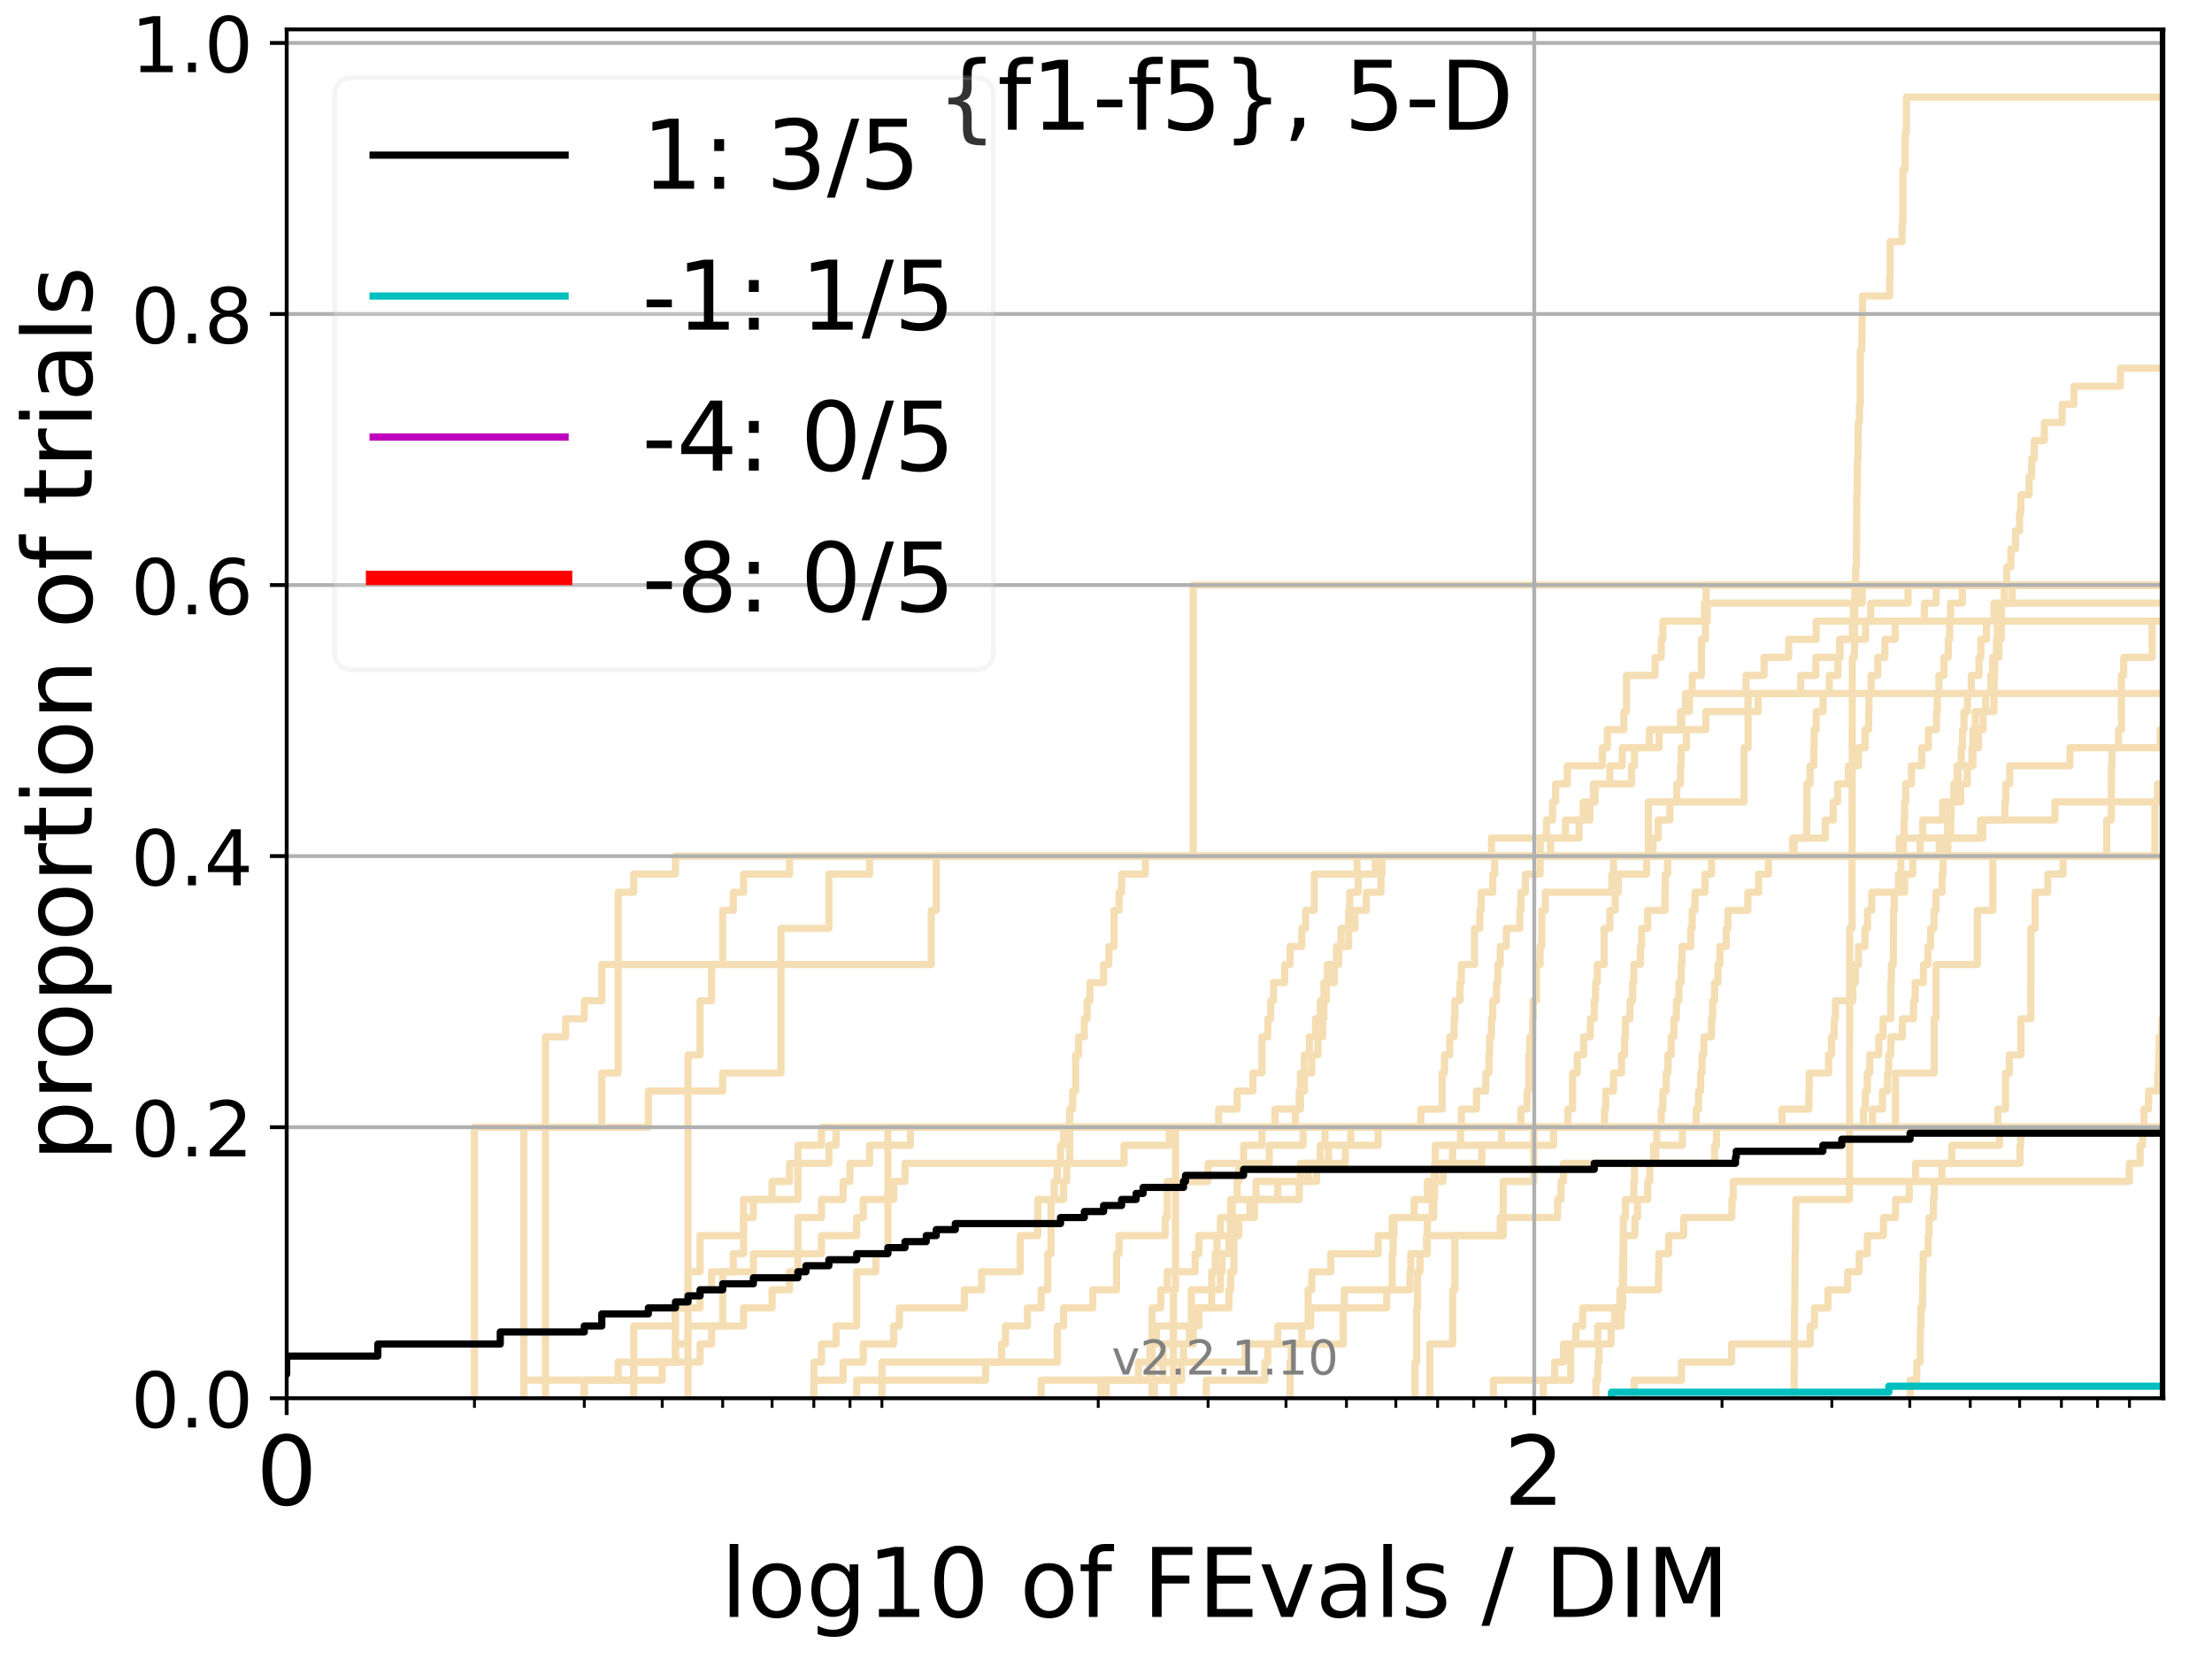 <?xml version="1.0" encoding="utf-8" standalone="no"?>
<!DOCTYPE svg PUBLIC "-//W3C//DTD SVG 1.1//EN"
  "http://www.w3.org/Graphics/SVG/1.1/DTD/svg11.dtd">
<!-- Created with matplotlib (http://matplotlib.org/) -->
<svg height="345.6pt" version="1.1" viewBox="0 0 460.8 345.6" width="460.8pt" xmlns="http://www.w3.org/2000/svg" xmlns:xlink="http://www.w3.org/1999/xlink">
 <defs>
  <style type="text/css">
*{stroke-linecap:butt;stroke-linejoin:round;}
  </style>
 </defs>
 <g id="figure_1">
  <g id="patch_1">
   <path d="M 0 345.6 
L 460.8 345.6 
L 460.8 0 
L 0 0 
z
" style="fill:#ffffff;"/>
  </g>
  <g id="axes_1">
   <g id="patch_2">
    <path d="M 59.72 291.28 
L 450.672 291.28 
L 450.672 6.125 
L 59.72 6.125 
z
" style="fill:#ffffff;"/>
   </g>
   <g id="line2d_1">
    <path clip-path="url(#pfb369a12ad)" d="M 294.775 291.28 
L 294.775 287.516 
L 294.775 287.516 
L 294.775 283.751 
L 295.125 283.751 
L 295.125 279.987 
L 295.125 279.987 
L 295.125 276.222 
L 295.125 276.222 
L 295.125 272.458 
L 295.299 272.458 
L 295.299 268.693 
L 295.299 268.693 
L 295.299 264.929 
L 295.817 264.929 
L 295.817 261.165 
L 297.345 261.165 
L 297.345 257.4 
L 297.345 257.4 
L 297.345 253.636 
L 298.341 253.636 
L 298.341 249.871 
L 298.832 249.871 
L 298.832 246.107 
L 300.598 246.107 
L 300.598 242.343 
L 302.617 242.343 
L 302.617 238.578 
L 304.27 238.578 
L 304.27 234.814 
L 316.834 234.814 
L 316.834 231.049 
L 318.123 231.049 
L 318.123 227.285 
L 318.47 227.285 
L 318.47 223.52 
L 318.47 223.52 
L 318.47 219.756 
L 318.699 219.756 
L 318.699 215.992 
L 319.27 215.992 
L 319.27 212.227 
L 319.383 212.227 
L 319.383 208.463 
L 320.059 208.463 
L 320.059 204.698 
L 320.059 204.698 
L 320.059 200.934 
L 320.838 200.934 
L 320.838 197.17 
L 321.168 197.17 
L 321.168 193.405 
L 321.168 193.405 
L 321.168 189.641 
L 321.931 189.641 
L 321.931 185.876 
L 335.788 185.876 
L 335.788 182.112 
L 336.126 182.112 
L 336.126 178.347 
L 344.342 178.347 
L 344.342 174.583 
L 345.424 174.583 
L 345.424 170.819 
L 347.871 170.819 
L 347.871 167.054 
L 349.289 167.054 
L 349.289 163.29 
L 350.084 163.29 
L 350.084 159.525 
L 350.215 159.525 
L 350.215 155.761 
L 351.32 155.761 
L 351.32 151.996 
L 355.355 151.996 
L 355.355 148.232 
L 366.27 148.232 
L 366.27 144.468 
L 375.117 144.468 
L 375.117 140.703 
L 378.277 140.703 
L 378.277 136.939 
L 383.314 136.939 
L 383.314 133.174 
L 388.639 133.174 
L 388.639 129.41 
L 388.639 129.41 
L 388.639 129.41 
L 450.672 129.41 
" style="fill:none;stroke:#f5deb3;stroke-linecap:square;stroke-width:1.5;"/>
   </g>
   <g id="line2d_2">
    <path clip-path="url(#pfb369a12ad)" d="M 244.45 291.28 
L 244.45 279.987 
L 244.45 279.987 
L 244.45 268.693 
L 244.876 268.693 
L 244.876 257.4 
L 244.876 257.4 
L 244.876 246.107 
L 244.876 246.107 
L 244.876 234.814 
L 394.86 234.814 
L 394.86 223.52 
L 402.914 223.52 
L 402.914 212.227 
L 403.325 212.227 
L 403.325 200.934 
L 411.93 200.934 
L 411.93 189.641 
L 415.155 189.641 
L 415.155 178.347 
L 448.896 178.347 
L 448.896 167.054 
L 461.8 167.054 
" style="fill:none;stroke:#f5deb3;stroke-linecap:square;stroke-width:1.5;"/>
   </g>
   <g id="line2d_3">
    <path clip-path="url(#pfb369a12ad)" d="M 143.333 291.28 
L 143.333 287.516 
L 143.333 287.516 
L 143.333 283.751 
L 143.333 283.751 
L 143.333 279.987 
L 143.333 279.987 
L 143.333 276.222 
L 143.333 276.222 
L 143.333 272.458 
L 143.333 272.458 
L 143.333 268.693 
L 143.333 268.693 
L 143.333 264.929 
L 143.333 264.929 
L 143.333 261.165 
L 143.333 261.165 
L 143.333 257.4 
L 143.333 257.4 
L 143.333 253.636 
L 143.333 253.636 
L 143.333 249.871 
L 143.333 249.871 
L 143.333 246.107 
L 143.333 246.107 
L 143.333 242.343 
L 143.333 242.343 
L 143.333 238.578 
L 143.333 238.578 
L 143.333 234.814 
L 143.333 234.814 
L 143.333 231.049 
L 143.333 231.049 
L 143.333 227.285 
L 143.333 227.285 
L 143.333 223.52 
L 143.333 223.52 
L 143.333 219.756 
L 145.842 219.756 
L 145.842 215.992 
L 145.842 215.992 
L 145.842 212.227 
L 145.842 212.227 
L 145.842 208.463 
L 148.244 208.463 
L 148.244 204.698 
L 148.244 204.698 
L 148.244 200.934 
L 150.548 200.934 
L 150.548 197.17 
L 150.548 197.17 
L 150.548 193.405 
L 150.548 193.405 
L 150.548 189.641 
L 152.761 189.641 
L 152.761 185.876 
L 154.891 185.876 
L 154.891 182.112 
L 164.479 182.112 
L 164.479 178.347 
L 461.8 178.347 
" style="fill:none;stroke:#f5deb3;stroke-linecap:square;stroke-width:1.5;"/>
   </g>
   <g id="line2d_4">
    <path clip-path="url(#pfb369a12ad)" d="M 109.126 291.28 
L 109.126 287.516 
L 132.009 287.516 
L 132.009 283.751 
L 145.842 283.751 
L 145.842 279.987 
L 148.244 279.987 
L 148.244 276.222 
L 154.891 276.222 
L 154.891 272.458 
L 160.837 272.458 
L 160.837 268.693 
L 164.479 268.693 
L 164.479 264.929 
L 166.215 264.929 
L 166.215 261.165 
L 166.215 261.165 
L 166.215 257.4 
L 166.215 257.4 
L 166.215 253.636 
L 171.126 253.636 
L 171.126 249.871 
L 175.643 249.871 
L 175.643 246.107 
L 177.072 246.107 
L 177.072 242.343 
L 181.153 242.343 
L 181.153 238.578 
L 189.665 238.578 
L 189.665 234.814 
L 304.418 234.814 
L 304.418 231.049 
L 307.578 231.049 
L 307.578 227.285 
L 309.501 227.285 
L 309.501 223.52 
L 310.172 223.52 
L 310.172 219.756 
L 310.305 219.756 
L 310.305 215.992 
L 310.703 215.992 
L 310.703 212.227 
L 310.967 212.227 
L 310.967 208.463 
L 311.75 208.463 
L 311.75 204.698 
L 312.009 204.698 
L 312.009 200.934 
L 312.524 200.934 
L 312.524 197.17 
L 313.789 197.17 
L 313.789 193.405 
L 316.596 193.405 
L 316.596 189.641 
L 316.834 189.641 
L 316.834 185.876 
L 317.774 185.876 
L 317.774 182.112 
L 320.838 182.112 
L 320.838 178.347 
L 373.446 178.347 
L 373.446 174.583 
L 376.369 174.583 
L 376.369 170.819 
L 376.411 170.819 
L 376.411 167.054 
L 376.411 167.054 
L 376.411 163.29 
L 377.067 163.29 
L 377.067 159.525 
L 377.836 159.525 
L 377.836 155.761 
L 377.917 155.761 
L 377.917 151.996 
L 378.357 151.996 
L 378.357 148.232 
L 379.774 148.232 
L 379.774 144.468 
L 381.08 144.468 
L 381.08 140.703 
L 382.874 140.703 
L 382.874 136.939 
L 383.241 136.939 
L 383.241 133.174 
L 385.883 133.174 
L 385.883 129.41 
L 386.091 129.41 
L 386.091 125.646 
L 387.261 125.646 
L 387.261 121.881 
L 387.261 121.881 
L 387.261 121.881 
L 450.672 121.881 
" style="fill:none;stroke:#f5deb3;stroke-linecap:square;stroke-width:1.5;"/>
   </g>
   <g id="line2d_5">
    <path clip-path="url(#pfb369a12ad)" d="M 251.287 291.28 
L 251.287 287.516 
L 263.5 287.516 
L 263.5 283.751 
L 264.107 283.751 
L 264.107 279.987 
L 266.18 279.987 
L 266.18 276.222 
L 272.503 276.222 
L 272.503 272.458 
L 272.503 272.458 
L 272.503 268.693 
L 273.278 268.693 
L 273.278 264.929 
L 277.24 264.929 
L 277.24 261.165 
L 287.089 261.165 
L 287.089 257.4 
L 290.024 257.4 
L 290.024 253.636 
L 294.6 253.636 
L 294.6 249.871 
L 297.345 249.871 
L 297.345 246.107 
L 298.995 246.107 
L 298.995 242.343 
L 308.685 242.343 
L 308.685 238.578 
L 323.638 238.578 
L 323.638 234.814 
L 326.607 234.814 
L 326.607 231.049 
L 327.595 231.049 
L 327.595 227.285 
L 327.595 227.285 
L 327.595 223.52 
L 328.566 223.52 
L 328.566 219.756 
L 329.899 219.756 
L 329.899 215.992 
L 331.292 215.992 
L 331.292 212.227 
L 332.112 212.227 
L 332.112 208.463 
L 332.383 208.463 
L 332.383 204.698 
L 332.742 204.698 
L 332.742 200.934 
L 334.155 200.934 
L 334.155 197.17 
L 334.155 197.17 
L 334.155 193.405 
L 335.363 193.405 
L 335.363 189.641 
L 336.462 189.641 
L 336.462 185.876 
L 337.128 185.876 
L 337.128 182.112 
L 343.016 182.112 
L 343.016 178.347 
L 461.8 178.347 
" style="fill:none;stroke:#f5deb3;stroke-linecap:square;stroke-width:1.5;"/>
   </g>
   <g id="line2d_6"/>
   <g id="line2d_7">
    <path clip-path="url(#pfb369a12ad)" d="M 240.465 291.28 
L 240.465 287.516 
L 242.271 287.516 
L 242.271 283.751 
L 246.548 283.751 
L 246.548 279.987 
L 248.571 279.987 
L 248.571 276.222 
L 249.751 276.222 
L 249.751 272.458 
L 252.412 272.458 
L 252.412 264.929 
L 253.149 264.929 
L 253.149 261.165 
L 253.515 261.165 
L 253.515 257.4 
L 254.238 257.4 
L 254.238 253.636 
L 256.355 253.636 
L 256.355 249.871 
L 257.723 249.871 
L 257.723 246.107 
L 258.06 246.107 
L 258.06 242.343 
L 259.059 242.343 
L 259.059 238.578 
L 262.886 238.578 
L 262.886 234.814 
L 346.063 234.814 
L 346.063 231.049 
L 346.415 231.049 
L 346.415 227.285 
L 347.113 227.285 
L 347.113 223.52 
L 347.459 223.52 
L 347.459 219.756 
L 348.144 219.756 
L 348.144 215.992 
L 348.685 215.992 
L 348.685 212.227 
L 349.222 212.227 
L 349.222 208.463 
L 349.754 208.463 
L 349.754 204.698 
L 350.215 204.698 
L 350.215 200.934 
L 350.412 200.934 
L 350.412 197.17 
L 352.214 197.17 
L 352.214 193.405 
L 352.53 193.405 
L 352.53 189.641 
L 353.094 189.641 
L 353.094 185.876 
L 355.175 185.876 
L 355.175 182.112 
L 356.541 182.112 
L 356.541 178.347 
L 405.756 178.347 
L 405.756 174.583 
L 406.317 174.583 
L 406.317 170.819 
L 406.439 170.819 
L 406.439 167.054 
L 407.017 167.054 
L 407.017 163.29 
L 407.709 163.29 
L 407.709 159.525 
L 408.555 159.525 
L 408.555 155.761 
L 408.834 155.761 
L 408.834 151.996 
L 409.136 151.996 
L 409.136 148.232 
L 409.87 148.232 
L 409.87 144.468 
L 410.662 144.468 
L 410.662 140.703 
L 412.259 140.703 
L 412.259 136.939 
L 412.651 136.939 
L 412.651 133.174 
L 413.811 133.174 
L 413.811 129.41 
L 415.383 129.41 
L 415.383 125.646 
L 454.158 125.646 
L 454.158 121.881 
L 461.8 121.881 
L 461.8 121.881 
" style="fill:none;stroke:#f5deb3;stroke-linecap:square;stroke-width:1.5;"/>
   </g>
   <g id="line2d_8">
    <path clip-path="url(#pfb369a12ad)" d="M 397.929 291.28 
L 397.929 287.516 
L 399.293 287.516 
L 399.293 283.751 
L 400.003 283.751 
L 400.058 276.222 
L 400.166 276.222 
L 400.166 272.458 
L 400.49 272.458 
L 400.571 264.929 
L 400.625 264.929 
L 400.625 261.165 
L 401.689 261.165 
L 401.689 257.4 
L 401.873 257.4 
L 401.873 253.636 
L 402.759 253.636 
L 402.759 249.871 
L 402.94 249.871 
L 402.94 246.107 
L 404.516 246.107 
L 404.516 242.343 
L 420.802 242.343 
L 420.802 238.578 
L 420.952 238.578 
L 420.952 234.814 
L 461.8 234.814 
L 461.8 234.814 
" style="fill:none;stroke:#f5deb3;stroke-linecap:square;stroke-width:1.5;"/>
   </g>
   <g id="line2d_9">
    <path clip-path="url(#pfb369a12ad)" d="M 169.536 291.28 
L 169.536 287.516 
L 175.643 287.516 
L 175.643 283.751 
L 179.825 283.751 
L 179.825 279.987 
L 186.173 279.987 
L 186.173 276.222 
L 187.361 276.222 
L 187.361 272.458 
L 200.887 272.458 
L 200.887 268.693 
L 204.471 268.693 
L 204.471 264.929 
L 212.547 264.929 
L 212.547 261.165 
L 212.547 261.165 
L 212.547 257.4 
L 216.189 257.4 
L 216.189 253.636 
L 216.189 253.636 
L 216.189 249.871 
L 219.61 249.871 
L 219.61 246.107 
L 220.271 246.107 
L 220.271 242.343 
L 220.923 242.343 
L 220.923 238.578 
L 221.568 238.578 
L 221.568 234.814 
L 334.242 234.814 
L 334.242 231.049 
L 334.503 231.049 
L 334.503 227.285 
L 336.126 227.285 
L 336.126 223.52 
L 337.786 223.52 
L 337.786 219.756 
L 338.437 219.756 
L 338.437 215.992 
L 338.598 215.992 
L 338.598 212.227 
L 339.557 212.227 
L 339.557 208.463 
L 340.11 208.463 
L 340.11 204.698 
L 340.345 204.698 
L 340.345 200.934 
L 341.734 200.934 
L 341.734 197.17 
L 341.963 197.17 
L 341.963 193.405 
L 343.239 193.405 
L 343.239 189.641 
L 346.835 189.641 
L 346.835 185.876 
L 346.905 185.876 
L 346.905 182.112 
L 347.39 182.112 
L 347.39 178.347 
L 395.658 178.347 
L 395.658 174.583 
L 396.646 174.583 
L 396.646 170.819 
L 396.762 170.819 
L 396.762 167.054 
L 396.991 167.054 
L 396.991 163.29 
L 398.182 163.29 
L 398.182 159.525 
L 400.328 159.525 
L 400.328 155.761 
L 401.715 155.761 
L 401.715 151.996 
L 403.402 151.996 
L 403.402 148.232 
L 403.581 148.232 
L 403.581 144.468 
L 403.911 144.468 
L 403.911 140.703 
L 404.966 140.703 
L 404.966 136.939 
L 405.854 136.939 
L 405.854 133.174 
L 406.147 133.174 
L 406.147 129.41 
L 406.317 129.41 
L 406.317 125.646 
L 408.788 125.646 
L 408.788 121.881 
L 461.8 121.881 
" style="fill:none;stroke:#f5deb3;stroke-linecap:square;stroke-width:1.5;"/>
   </g>
   <g id="line2d_10">
    <path clip-path="url(#pfb369a12ad)" d="M 229.344 291.28 
L 229.344 287.516 
L 239.54 287.516 
L 239.54 283.751 
L 240.004 283.751 
L 240.004 272.458 
L 241.825 272.458 
L 241.825 268.693 
L 243.153 268.693 
L 243.153 264.929 
L 248.967 264.929 
L 248.967 261.165 
L 249.751 261.165 
L 249.751 257.4 
L 257.384 257.4 
L 257.384 253.636 
L 261.323 253.636 
L 261.323 249.871 
L 270.653 249.871 
L 270.653 246.107 
L 270.921 246.107 
L 270.921 242.343 
L 280.266 242.343 
L 280.266 238.578 
L 281.388 238.578 
L 281.388 234.814 
L 461.8 234.814 
L 461.8 234.814 
" style="fill:none;stroke:#f5deb3;stroke-linecap:square;stroke-width:1.5;"/>
   </g>
   <g id="line2d_11">
    <path clip-path="url(#pfb369a12ad)" d="M 121.719 291.28 
L 121.719 287.516 
L 137.955 287.516 
L 137.955 283.751 
L 140.708 283.751 
L 140.708 279.987 
L 140.708 279.987 
L 140.708 276.222 
L 140.708 276.222 
L 140.708 272.458 
L 143.333 272.458 
L 143.333 268.693 
L 143.333 268.693 
L 143.333 264.929 
L 145.842 264.929 
L 145.842 261.165 
L 145.842 261.165 
L 145.842 257.4 
L 154.891 257.4 
L 154.891 253.636 
L 154.891 253.636 
L 154.891 249.871 
L 166.215 249.871 
L 166.215 246.107 
L 166.215 246.107 
L 166.215 242.343 
L 172.672 242.343 
L 172.672 238.578 
L 174.177 238.578 
L 174.177 234.814 
L 295.989 234.814 
L 295.989 231.049 
L 300.44 231.049 
L 300.44 227.285 
L 300.44 227.285 
L 300.44 223.52 
L 300.914 223.52 
L 300.914 219.756 
L 302.004 219.756 
L 302.004 215.992 
L 302.921 215.992 
L 302.921 212.227 
L 303.073 212.227 
L 303.073 208.463 
L 304.122 208.463 
L 304.122 204.698 
L 304.418 204.698 
L 304.418 200.934 
L 307.158 200.934 
L 307.158 197.17 
L 307.158 197.17 
L 307.158 193.405 
L 308.272 193.405 
L 308.272 189.641 
L 308.548 189.641 
L 308.548 185.876 
L 310.967 185.876 
L 310.967 182.112 
L 311.36 182.112 
L 311.36 178.347 
L 461.8 178.347 
" style="fill:none;stroke:#f5deb3;stroke-linecap:square;stroke-width:1.5;"/>
   </g>
   <g id="line2d_12">
    <path clip-path="url(#pfb369a12ad)" d="M 113.644 291.28 
L 113.644 287.516 
L 113.644 287.516 
L 113.644 283.751 
L 113.644 283.751 
L 113.644 279.987 
L 113.644 279.987 
L 113.644 276.222 
L 113.644 276.222 
L 113.644 272.458 
L 113.644 272.458 
L 113.644 268.693 
L 113.644 268.693 
L 113.644 264.929 
L 113.644 264.929 
L 113.644 261.165 
L 113.644 261.165 
L 113.644 257.4 
L 113.644 257.4 
L 113.644 253.636 
L 113.644 253.636 
L 113.644 249.871 
L 113.644 249.871 
L 113.644 246.107 
L 113.644 246.107 
L 113.644 242.343 
L 113.644 242.343 
L 113.644 238.578 
L 113.644 238.578 
L 113.644 234.814 
L 135.06 234.814 
L 135.06 231.049 
L 135.06 231.049 
L 135.06 227.285 
L 150.548 227.285 
L 150.548 223.52 
L 162.687 223.52 
L 162.687 219.756 
L 162.687 219.756 
L 162.687 215.992 
L 162.687 215.992 
L 162.687 212.227 
L 162.687 212.227 
L 162.687 208.463 
L 162.687 208.463 
L 162.687 204.698 
L 162.687 204.698 
L 162.687 200.934 
L 162.687 200.934 
L 162.687 197.17 
L 162.687 197.17 
L 162.687 193.405 
L 172.672 193.405 
L 172.672 189.641 
L 172.672 189.641 
L 172.672 185.876 
L 172.672 185.876 
L 172.672 182.112 
L 181.153 182.112 
L 181.153 178.347 
L 320.838 178.347 
L 320.838 174.583 
L 322.148 174.583 
L 322.148 170.819 
L 323.428 170.819 
L 323.428 167.054 
L 324.057 167.054 
L 324.057 163.29 
L 326.507 163.29 
L 326.507 159.525 
L 333.805 159.525 
L 333.805 155.761 
L 334.848 155.761 
L 334.848 151.996 
L 338.275 151.996 
L 338.275 148.232 
L 338.84 148.232 
L 338.84 144.468 
L 338.84 144.468 
L 338.84 140.703 
L 344.777 140.703 
L 344.777 136.939 
L 346.063 136.939 
L 346.063 133.174 
L 346.415 133.174 
L 346.415 129.41 
L 355.055 129.41 
L 355.055 125.646 
L 355.415 125.646 
L 355.415 121.881 
L 355.415 121.881 
L 355.415 121.881 
L 450.672 121.881 
" style="fill:none;stroke:#f5deb3;stroke-linecap:square;stroke-width:1.5;"/>
   </g>
   <g id="line2d_13">
    <path clip-path="url(#pfb369a12ad)" d="M 297.845 291.28 
L 297.845 287.516 
L 297.845 287.516 
L 297.845 283.751 
L 297.845 283.751 
L 297.845 279.987 
L 302.617 279.987 
L 302.617 276.222 
L 302.617 276.222 
L 302.617 272.458 
L 302.617 272.458 
L 302.617 268.693 
L 303.073 268.693 
L 303.073 264.929 
L 303.073 264.929 
L 303.073 261.165 
L 303.073 261.165 
L 303.073 257.4 
L 313.16 257.4 
L 313.16 253.636 
L 313.16 253.636 
L 313.16 249.871 
L 313.16 249.871 
L 313.16 246.107 
L 319.497 246.107 
L 319.497 242.343 
L 319.497 242.343 
L 319.497 238.578 
L 319.497 238.578 
L 319.497 234.814 
L 416.184 234.814 
L 416.184 231.049 
L 417.792 231.049 
L 417.792 227.285 
L 417.792 227.285 
L 417.792 223.52 
L 418.579 223.52 
L 418.579 219.756 
L 421.008 219.756 
L 421.008 215.992 
L 421.008 215.992 
L 421.008 212.227 
L 423.048 212.227 
L 423.048 208.463 
L 423.048 208.463 
L 423.048 204.698 
L 423.084 204.698 
L 423.084 200.934 
L 423.084 200.934 
L 423.084 197.17 
L 423.084 197.17 
L 423.084 193.405 
L 423.961 193.405 
L 423.961 189.641 
L 423.961 189.641 
L 423.961 185.876 
L 426.582 185.876 
L 426.582 182.112 
L 429.763 182.112 
L 429.763 178.347 
L 438.862 178.347 
L 438.862 174.583 
L 438.862 174.583 
L 438.862 170.819 
L 439.836 170.819 
L 439.836 167.054 
L 439.836 167.054 
L 439.836 163.29 
L 439.849 163.29 
L 439.849 159.525 
L 439.943 159.525 
L 439.943 155.761 
L 441.318 155.761 
L 441.318 151.996 
L 441.941 151.996 
L 441.941 148.232 
L 441.941 148.232 
L 441.941 144.468 
L 441.941 144.468 
L 441.941 140.703 
L 442.404 140.703 
L 442.404 136.939 
L 448.322 136.939 
L 448.322 133.174 
L 448.322 133.174 
L 448.322 129.41 
L 453.573 129.41 
L 453.573 125.646 
L 453.573 125.646 
L 453.573 121.881 
L 453.573 121.881 
" style="fill:none;stroke:#f5deb3;stroke-linecap:square;stroke-width:1.5;"/>
   </g>
   <g id="line2d_14">
    <path clip-path="url(#pfb369a12ad)" d="M 169.536 291.28 
L 169.536 287.516 
L 169.536 287.516 
L 169.536 283.751 
L 171.126 283.751 
L 171.126 279.987 
L 174.177 279.987 
L 174.177 276.222 
L 178.465 276.222 
L 178.465 272.458 
L 178.465 272.458 
L 178.465 268.693 
L 178.465 268.693 
L 178.465 264.929 
L 182.451 264.929 
L 182.451 261.165 
L 184.959 261.165 
L 184.959 257.4 
L 184.959 257.4 
L 184.959 253.636 
L 184.959 253.636 
L 184.959 249.871 
L 184.959 249.871 
L 184.959 246.107 
L 184.959 246.107 
L 184.959 242.343 
L 184.959 242.343 
L 184.959 238.578 
L 184.959 238.578 
L 184.959 234.814 
L 253.878 234.814 
L 253.878 231.049 
L 257.723 231.049 
L 257.723 227.285 
L 261.005 227.285 
L 261.005 223.52 
L 262.886 223.52 
L 262.886 219.756 
L 262.886 219.756 
L 262.886 215.992 
L 264.107 215.992 
L 264.107 212.227 
L 264.707 212.227 
L 264.707 208.463 
L 265.301 208.463 
L 265.301 204.698 
L 267.617 204.698 
L 267.617 200.934 
L 268.74 200.934 
L 268.74 197.17 
L 271.188 197.17 
L 271.188 193.405 
L 271.981 193.405 
L 271.981 189.641 
L 273.789 189.641 
L 273.789 185.876 
L 273.789 185.876 
L 273.789 182.112 
L 282.706 182.112 
L 282.706 178.347 
L 403.987 178.347 
L 403.987 174.583 
L 412.585 174.583 
L 412.585 170.819 
L 428.088 170.819 
L 428.088 167.054 
L 449.43 167.054 
L 449.43 163.29 
L 461.8 163.29 
" style="fill:none;stroke:#f5deb3;stroke-linecap:square;stroke-width:1.5;"/>
   </g>
   <g id="line2d_15">
    <path clip-path="url(#pfb369a12ad)" style="fill:none;stroke:#f5deb3;stroke-linecap:square;stroke-width:1.5;"/>
   </g>
   <g id="line2d_16">
    <path clip-path="url(#pfb369a12ad)" d="M 321.497 291.28 
L 321.497 287.516 
L 327.202 287.516 
L 327.202 279.987 
L 332.831 279.987 
L 332.831 276.222 
L 336.378 276.222 
L 336.378 272.458 
L 337.95 272.458 
L 338.031 261.165 
L 338.112 261.165 
L 338.194 253.636 
L 338.598 253.636 
L 338.598 249.871 
L 340.345 249.871 
L 340.345 246.107 
L 340.501 246.107 
L 340.501 242.343 
L 344.488 242.343 
L 344.488 238.578 
L 350.477 238.578 
L 350.477 234.814 
L 390.082 234.814 
L 390.082 231.049 
L 392.149 231.049 
L 392.149 227.285 
L 393.2 227.285 
L 393.2 223.52 
L 393.445 223.52 
L 393.445 219.756 
L 393.9 219.756 
L 393.9 215.992 
L 396.3 215.992 
L 396.3 212.227 
L 398.629 212.227 
L 398.629 208.463 
L 398.962 208.463 
L 398.962 204.698 
L 400.678 204.698 
L 400.678 200.934 
L 401.61 200.934 
L 401.61 197.17 
L 402.187 197.17 
L 402.187 193.405 
L 402.889 193.405 
L 402.889 189.641 
L 403.3 189.641 
L 403.3 185.876 
L 404.566 185.876 
L 404.566 182.112 
L 404.766 182.112 
L 404.766 178.347 
L 404.916 178.347 
L 404.916 174.583 
L 405.732 174.583 
L 405.732 170.819 
L 406.172 170.819 
L 406.172 167.054 
L 408.462 167.054 
L 408.462 163.29 
L 409.824 163.29 
L 409.824 159.525 
L 410.999 159.525 
L 410.999 155.761 
L 412.149 155.761 
L 412.149 151.996 
L 413.105 151.996 
L 413.105 148.232 
L 415.363 148.232 
L 415.445 140.703 
L 415.528 140.703 
L 415.528 136.939 
L 416.408 136.939 
L 416.408 133.174 
L 416.893 133.174 
L 416.954 125.646 
L 417.534 125.646 
L 417.534 121.881 
L 418.049 121.881 
L 418.049 118.117 
L 418.91 118.117 
L 418.91 114.352 
L 419.873 114.352 
L 419.873 110.588 
L 420.708 110.588 
L 420.708 106.823 
L 420.989 106.823 
L 420.989 103.059 
L 422.704 103.059 
L 422.704 99.295 
L 423.246 99.295 
L 423.246 95.53 
L 423.784 95.53 
L 423.784 91.766 
L 425.882 91.766 
L 425.882 88.001 
L 429.587 88.001 
L 429.587 84.237 
L 432.025 84.237 
L 432.025 80.473 
L 441.721 80.473 
L 441.721 76.708 
L 454.387 76.708 
L 454.387 72.944 
L 454.933 72.944 
L 454.933 69.179 
L 461.8 69.179 
L 461.8 69.179 
" style="fill:none;stroke:#f5deb3;stroke-linecap:square;stroke-width:1.5;"/>
   </g>
   <g id="line2d_17">
    <path clip-path="url(#pfb369a12ad)" d="M 240.004 291.28 
L 240.004 287.516 
L 246.135 287.516 
L 246.135 283.751 
L 259.388 283.751 
L 259.388 279.987 
L 271.188 279.987 
L 271.188 276.222 
L 273.021 276.222 
L 273.021 272.458 
L 288.868 272.458 
L 288.868 268.693 
L 293.714 268.693 
L 293.714 264.929 
L 293.892 264.929 
L 293.892 261.165 
L 297.177 261.165 
L 297.177 257.4 
L 312.524 257.4 
L 312.524 253.636 
L 324.473 253.636 
L 324.473 249.871 
L 325.193 249.871 
L 325.193 246.107 
L 325.702 246.107 
L 325.702 242.343 
L 357.182 242.343 
L 357.182 238.578 
L 357.587 238.578 
L 357.587 234.814 
L 461.8 234.814 
" style="fill:none;stroke:#f5deb3;stroke-linecap:square;stroke-width:1.5;"/>
   </g>
   <g id="line2d_18">
    <path clip-path="url(#pfb369a12ad)" d="M 109.126 291.28 
L 109.126 287.516 
L 109.126 287.516 
L 109.126 283.751 
L 109.126 283.751 
L 109.126 279.987 
L 109.126 279.987 
L 109.126 276.222 
L 109.126 276.222 
L 109.126 272.458 
L 109.126 272.458 
L 109.126 268.693 
L 109.126 268.693 
L 109.126 264.929 
L 109.126 264.929 
L 109.126 261.165 
L 109.126 261.165 
L 109.126 257.4 
L 109.126 257.4 
L 109.126 253.636 
L 109.126 253.636 
L 109.126 249.871 
L 109.126 249.871 
L 109.126 246.107 
L 109.126 246.107 
L 109.126 242.343 
L 109.126 242.343 
L 109.126 238.578 
L 109.126 238.578 
L 109.126 234.814 
L 113.644 234.814 
L 113.644 231.049 
L 113.644 231.049 
L 113.644 227.285 
L 113.644 227.285 
L 113.644 223.52 
L 113.644 223.52 
L 113.644 219.756 
L 113.644 219.756 
L 113.644 215.992 
L 117.826 215.992 
L 117.826 212.227 
L 121.719 212.227 
L 121.719 208.463 
L 125.362 208.463 
L 125.362 204.698 
L 125.362 204.698 
L 125.362 200.934 
L 128.783 200.934 
L 128.783 197.17 
L 128.783 197.17 
L 128.783 193.405 
L 128.783 193.405 
L 128.783 189.641 
L 128.783 189.641 
L 128.783 185.876 
L 132.009 185.876 
L 132.009 182.112 
L 140.708 182.112 
L 140.708 178.347 
L 461.8 178.347 
" style="fill:none;stroke:#f5deb3;stroke-linecap:square;stroke-width:1.5;"/>
   </g>
   <g id="line2d_19">
    <path clip-path="url(#pfb369a12ad)" d="M 340.423 291.28 
L 340.423 287.516 
L 350.281 287.516 
L 350.281 283.751 
L 360.723 283.751 
L 360.723 279.987 
L 377.108 279.987 
L 377.108 276.222 
L 377.997 276.222 
L 377.997 272.458 
L 380.813 272.458 
L 380.813 268.693 
L 384.897 268.693 
L 384.897 264.929 
L 387.295 264.929 
L 387.295 261.165 
L 389.004 261.165 
L 389.004 257.4 
L 392.367 257.4 
L 392.367 253.636 
L 394.89 253.636 
L 394.89 249.871 
L 397.731 249.871 
L 397.731 246.107 
L 399.045 246.107 
L 399.045 242.343 
L 406.584 242.343 
L 406.584 238.578 
L 416.55 238.578 
L 416.55 234.814 
L 461.8 234.814 
L 461.8 234.814 
" style="fill:none;stroke:#f5deb3;stroke-linecap:square;stroke-width:1.5;"/>
   </g>
   <g id="line2d_20">
    <path clip-path="url(#pfb369a12ad)" d="M 121.719 291.28 
L 121.719 287.516 
L 128.783 287.516 
L 128.783 283.751 
L 132.009 283.751 
L 132.009 279.987 
L 132.009 279.987 
L 132.009 276.222 
L 140.708 276.222 
L 140.708 272.458 
L 145.842 272.458 
L 145.842 268.693 
L 148.244 268.693 
L 148.244 264.929 
L 152.761 264.929 
L 152.761 261.165 
L 154.891 261.165 
L 154.891 257.4 
L 154.891 257.4 
L 154.891 253.636 
L 156.943 253.636 
L 156.943 249.871 
L 160.837 249.871 
L 160.837 246.107 
L 164.479 246.107 
L 164.479 242.343 
L 166.215 242.343 
L 166.215 238.578 
L 171.126 238.578 
L 171.126 234.814 
L 265.596 234.814 
L 265.596 231.049 
L 270.653 231.049 
L 270.653 227.285 
L 270.921 227.285 
L 270.921 223.52 
L 271.718 223.52 
L 271.718 219.756 
L 272.763 219.756 
L 272.763 215.992 
L 274.043 215.992 
L 274.043 212.227 
L 275.046 212.227 
L 275.046 208.463 
L 275.787 208.463 
L 275.787 204.698 
L 277.953 204.698 
L 277.953 200.934 
L 278.423 200.934 
L 278.423 197.17 
L 280.942 197.17 
L 280.942 193.405 
L 282.27 193.405 
L 282.27 189.641 
L 284.626 189.641 
L 284.626 185.876 
L 287.688 185.876 
L 287.688 182.112 
L 287.887 182.112 
L 287.887 178.347 
L 310.703 178.347 
L 310.703 174.583 
L 326.106 174.583 
L 326.106 170.819 
L 329.805 170.819 
L 329.805 167.054 
L 331.931 167.054 
L 331.931 163.29 
L 339.874 163.29 
L 339.874 159.525 
L 340.501 159.525 
L 340.501 155.761 
L 343.609 155.761 
L 343.609 151.996 
L 350.084 151.996 
L 350.084 148.232 
L 351.96 148.232 
L 351.96 144.468 
L 363.745 144.468 
L 363.745 140.703 
L 367.491 140.703 
L 367.491 136.939 
L 372.614 136.939 
L 372.614 133.174 
L 378.357 133.174 
L 378.357 129.41 
L 389.692 129.41 
L 389.692 125.646 
L 397.476 125.646 
L 397.476 121.881 
L 461.8 121.881 
" style="fill:none;stroke:#f5deb3;stroke-linecap:square;stroke-width:1.5;"/>
   </g>
   <g id="line2d_21">
    <path clip-path="url(#pfb369a12ad)" d="M 373.75 291.28 
L 373.836 272.458 
L 373.879 272.458 
L 373.966 261.165 
L 374.009 261.165 
L 374.095 249.871 
L 385.287 249.871 
L 385.322 193.405 
L 385.813 193.405 
L 385.883 136.939 
L 386.3 136.939 
L 386.403 121.881 
L 386.576 121.881 
L 386.576 118.117 
L 386.714 118.117 
L 386.817 103.059 
L 386.885 103.059 
L 386.954 95.53 
L 387.056 95.53 
L 387.124 88.001 
L 387.363 88.001 
L 387.363 84.237 
L 387.532 84.237 
L 387.532 72.944 
L 387.836 72.944 
L 387.937 65.415 
L 388.005 65.415 
L 388.005 61.65 
L 393.627 61.65 
L 393.627 57.886 
L 393.749 57.886 
L 393.749 50.357 
L 396.242 50.357 
L 396.242 46.593 
L 396.415 46.593 
L 396.415 35.299 
L 396.877 35.299 
L 396.877 27.771 
L 397.134 27.771 
L 397.134 20.242 
L 397.134 20.242 
L 450.672 20.242 
L 450.672 20.242 
" style="fill:none;stroke:#f5deb3;stroke-linecap:square;stroke-width:1.5;"/>
   </g>
   <g id="line2d_22">
    <path clip-path="url(#pfb369a12ad)" d="M 132.009 291.28 
L 132.009 287.516 
L 132.009 287.516 
L 132.009 283.751 
L 140.708 283.751 
L 140.708 279.987 
L 143.333 279.987 
L 143.333 276.222 
L 150.548 276.222 
L 150.548 272.458 
L 150.548 272.458 
L 150.548 268.693 
L 150.548 268.693 
L 150.548 264.929 
L 156.943 264.929 
L 156.943 261.165 
L 171.126 261.165 
L 171.126 257.4 
L 178.465 257.4 
L 178.465 253.636 
L 179.825 253.636 
L 179.825 249.871 
L 186.173 249.871 
L 186.173 246.107 
L 188.525 246.107 
L 188.525 242.343 
L 234.161 242.343 
L 234.161 238.578 
L 243.588 238.578 
L 243.588 234.814 
L 269.841 234.814 
L 269.841 231.049 
L 270.921 231.049 
L 270.921 227.285 
L 271.718 227.285 
L 271.718 223.52 
L 273.278 223.52 
L 273.278 219.756 
L 274.546 219.756 
L 274.546 215.992 
L 275.541 215.992 
L 275.541 212.227 
L 275.787 212.227 
L 275.787 208.463 
L 276.275 208.463 
L 276.275 204.698 
L 276.518 204.698 
L 276.518 200.934 
L 278.89 200.934 
L 278.89 197.17 
L 279.352 197.17 
L 279.352 193.405 
L 280.942 193.405 
L 280.942 189.641 
L 281.166 189.641 
L 281.166 185.876 
L 282.922 185.876 
L 282.922 182.112 
L 286.483 182.112 
L 286.483 178.347 
L 323.004 178.347 
L 323.004 174.583 
L 328.95 174.583 
L 328.95 170.819 
L 331.2 170.819 
L 331.2 167.054 
L 332.293 167.054 
L 332.293 163.29 
L 335.363 163.29 
L 335.363 159.525 
L 337.95 159.525 
L 337.95 155.761 
L 345.638 155.761 
L 345.638 151.996 
L 350.346 151.996 
L 350.346 148.232 
L 351.127 148.232 
L 351.127 144.468 
L 352.53 144.468 
L 352.53 140.703 
L 354.449 140.703 
L 354.449 136.939 
L 354.449 136.939 
L 354.449 133.174 
L 355.295 133.174 
L 355.295 129.41 
L 355.654 129.41 
L 355.654 125.646 
L 387.937 125.646 
L 387.937 121.881 
L 461.8 121.881 
" style="fill:none;stroke:#f5deb3;stroke-linecap:square;stroke-width:1.5;"/>
   </g>
   <g id="line2d_23">
    <path clip-path="url(#pfb369a12ad)" d="M 216.89 291.28 
L 216.89 287.516 
L 237.158 287.516 
L 237.158 283.751 
L 239.54 283.751 
L 239.54 279.987 
L 240.922 279.987 
L 240.922 276.222 
L 248.172 276.222 
L 248.172 272.458 
L 248.172 272.458 
L 248.172 268.693 
L 254.238 268.693 
L 254.238 264.929 
L 254.597 264.929 
L 254.597 261.165 
L 256.007 261.165 
L 256.007 257.4 
L 256.355 257.4 
L 256.355 253.636 
L 256.7 253.636 
L 256.7 249.871 
L 266.18 249.871 
L 266.18 246.107 
L 272.503 246.107 
L 272.503 242.343 
L 276.76 242.343 
L 276.76 238.578 
L 287.089 238.578 
L 287.089 234.814 
L 454.283 234.814 
L 454.283 231.049 
L 459.919 231.049 
L 459.919 227.285 
L 460.06 227.285 
L 460.06 223.52 
L 461.8 223.52 
" style="fill:none;stroke:#f5deb3;stroke-linecap:square;stroke-width:1.5;"/>
   </g>
   <g id="line2d_24">
    <path clip-path="url(#pfb369a12ad)" d="M 268.74 291.28 
L 268.74 287.516 
L 268.74 287.516 
L 268.74 283.751 
L 269.017 283.751 
L 269.017 279.987 
L 279.811 279.987 
L 279.811 276.222 
L 279.811 276.222 
L 279.811 272.458 
L 280.039 272.458 
L 280.039 268.693 
L 290.024 268.693 
L 290.024 264.929 
L 290.024 264.929 
L 290.024 261.165 
L 290.214 261.165 
L 290.214 257.4 
L 290.404 257.4 
L 290.404 253.636 
L 298.669 253.636 
L 298.669 249.871 
L 298.669 249.871 
L 298.669 246.107 
L 298.832 246.107 
L 298.832 242.343 
L 298.995 242.343 
L 298.995 238.578 
L 312.779 238.578 
L 312.779 234.814 
L 371.23 234.814 
L 371.23 231.049 
L 376.822 231.049 
L 376.822 227.285 
L 376.903 227.285 
L 376.903 223.52 
L 380.928 223.52 
L 380.928 219.756 
L 381.534 219.756 
L 381.534 215.992 
L 382.096 215.992 
L 382.096 212.227 
L 382.357 212.227 
L 382.357 208.463 
L 385.987 208.463 
L 385.987 204.698 
L 386.507 204.698 
L 386.507 200.934 
L 387.159 200.934 
L 387.159 197.17 
L 388.506 197.17 
L 388.506 193.405 
L 389.037 193.405 
L 389.037 189.641 
L 389.92 189.641 
L 389.92 185.876 
L 396.762 185.876 
L 396.762 182.112 
L 398.462 182.112 
L 398.462 178.347 
L 400.003 178.347 
L 400.003 174.583 
L 400.544 174.583 
L 400.544 170.819 
L 404.692 170.819 
L 404.692 167.054 
L 407.661 167.054 
L 407.661 163.29 
L 407.898 163.29 
L 407.898 159.525 
L 410.797 159.525 
L 410.797 155.761 
L 410.999 155.761 
L 410.999 151.996 
L 411.488 151.996 
L 411.488 148.232 
L 413.619 148.232 
L 413.619 144.468 
L 414.718 144.468 
L 414.718 140.703 
L 415.093 140.703 
L 415.093 136.939 
L 415.898 136.939 
L 415.898 133.174 
L 416.082 133.174 
L 416.082 129.41 
L 416.327 129.41 
L 416.327 125.646 
L 419.182 125.646 
L 419.182 121.881 
L 461.8 121.881 
" style="fill:none;stroke:#f5deb3;stroke-linecap:square;stroke-width:1.5;"/>
   </g>
   <g id="line2d_25">
    <path clip-path="url(#pfb369a12ad)" d="M 230.45 291.28 
L 230.45 287.516 
L 240.004 287.516 
L 240.004 283.751 
L 242.271 283.751 
L 242.271 279.987 
L 247.771 279.987 
L 247.771 276.222 
L 248.967 276.222 
L 248.967 272.458 
L 256.007 272.458 
L 256.007 268.693 
L 256.355 268.693 
L 256.355 264.929 
L 257.043 264.929 
L 257.043 261.165 
L 257.043 261.165 
L 257.043 257.4 
L 258.06 257.4 
L 258.06 253.636 
L 260.364 253.636 
L 260.364 249.871 
L 261.639 249.871 
L 261.639 246.107 
L 274.295 246.107 
L 274.295 242.343 
L 275.046 242.343 
L 275.046 238.578 
L 276.032 238.578 
L 276.032 234.814 
L 461.8 234.814 
" style="fill:none;stroke:#f5deb3;stroke-linecap:square;stroke-width:1.5;"/>
   </g>
   <g id="line2d_26">
    <path clip-path="url(#pfb369a12ad)" d="M 332.473 291.28 
L 332.473 287.516 
L 332.831 287.516 
L 332.831 283.751 
L 333.098 283.751 
L 333.098 279.987 
L 335.619 279.987 
L 335.619 276.222 
L 337.704 276.222 
L 337.704 272.458 
L 338.031 272.458 
L 338.031 268.693 
L 338.194 268.693 
L 338.275 257.4 
L 340.579 257.4 
L 340.579 253.636 
L 341.121 253.636 
L 341.121 249.871 
L 343.239 249.871 
L 343.239 246.107 
L 343.683 246.107 
L 343.683 242.343 
L 344.922 242.343 
L 344.922 238.578 
L 345.138 238.578 
L 345.138 234.814 
L 388.206 234.814 
L 388.206 231.049 
L 388.606 231.049 
L 388.606 227.285 
L 389.004 227.285 
L 389.004 223.52 
L 389.496 223.52 
L 389.496 219.756 
L 391.394 219.756 
L 391.394 215.992 
L 392.273 215.992 
L 392.273 212.227 
L 393.9 212.227 
L 393.9 204.698 
L 394.021 204.698 
L 394.021 200.934 
L 394.412 200.934 
L 394.442 189.641 
L 394.622 189.641 
L 394.622 185.876 
L 395.482 185.876 
L 395.482 182.112 
L 395.98 182.112 
L 395.98 178.347 
L 396.502 178.347 
L 396.502 174.583 
L 413.018 174.583 
L 413.018 170.819 
L 417.653 170.819 
L 417.653 167.054 
L 417.832 167.054 
L 417.832 163.29 
L 418.657 163.29 
L 418.657 159.525 
L 431.203 159.525 
L 431.203 155.761 
L 450.004 155.761 
L 450.004 151.996 
L 454.532 151.996 
L 454.532 148.232 
L 455.809 148.232 
L 455.809 144.468 
L 459.881 144.468 
L 459.881 140.703 
L 460.526 140.703 
L 460.526 136.939 
L 460.934 136.939 
L 460.934 133.174 
L 461.164 133.174 
L 461.164 129.41 
L 461.448 129.41 
L 461.503 121.881 
L 461.639 121.881 
L 461.639 118.117 
L 461.794 118.117 
L 461.794 114.352 
L 461.8 114.352 
" style="fill:none;stroke:#f5deb3;stroke-linecap:square;stroke-width:1.5;"/>
   </g>
   <g id="line2d_27">
    <path clip-path="url(#pfb369a12ad)" d="M 311.098 291.28 
L 311.098 287.516 
L 323.848 287.516 
L 323.848 283.751 
L 325.702 283.751 
L 325.702 279.987 
L 328.277 279.987 
L 328.277 276.222 
L 329.71 276.222 
L 329.71 272.458 
L 337.458 272.458 
L 337.458 268.693 
L 345.495 268.693 
L 345.495 264.929 
L 345.567 264.929 
L 345.567 261.165 
L 347.596 261.165 
L 347.596 257.4 
L 350.738 257.4 
L 350.738 253.636 
L 360.777 253.636 
L 360.777 249.871 
L 361.049 249.871 
L 361.049 246.107 
L 443.571 246.107 
L 443.571 242.343 
L 445.822 242.343 
L 445.822 238.578 
L 446.362 238.578 
L 446.362 234.814 
L 446.636 234.814 
L 446.636 231.049 
L 447.579 231.049 
L 447.579 227.285 
L 449.475 227.285 
L 449.475 223.52 
L 449.69 223.52 
L 449.69 219.756 
L 449.825 219.756 
L 449.825 215.992 
L 450.384 215.992 
L 450.384 212.227 
L 450.794 212.227 
L 450.794 208.463 
L 453.161 208.463 
L 453.161 204.698 
L 461.603 204.698 
L 461.603 200.934 
L 461.8 200.934 
" style="fill:none;stroke:#f5deb3;stroke-linecap:square;stroke-width:1.5;"/>
   </g>
   <g id="line2d_28">
    <path clip-path="url(#pfb369a12ad)" d="M 183.719 291.28 
L 183.719 287.516 
L 205.333 287.516 
L 205.333 283.751 
L 220.271 283.751 
L 220.271 279.987 
L 220.271 279.987 
L 220.271 276.222 
L 221.568 276.222 
L 221.568 272.458 
L 227.642 272.458 
L 227.642 268.693 
L 232.6 268.693 
L 232.6 264.929 
L 232.6 264.929 
L 232.6 261.165 
L 233.125 261.165 
L 233.125 257.4 
L 242.713 257.4 
L 242.713 253.636 
L 243.153 253.636 
L 243.153 249.871 
L 243.153 249.871 
L 243.153 246.107 
L 251.664 246.107 
L 251.664 242.343 
L 264.407 242.343 
L 264.407 238.578 
L 271.453 238.578 
L 271.453 234.814 
L 353.343 234.814 
L 353.343 231.049 
L 353.837 231.049 
L 353.837 227.285 
L 354.266 227.285 
L 354.266 223.52 
L 354.571 223.52 
L 354.571 219.756 
L 354.934 219.756 
L 354.934 215.992 
L 356.541 215.992 
L 356.541 212.227 
L 356.775 212.227 
L 356.775 208.463 
L 357.182 208.463 
L 357.182 204.698 
L 357.874 204.698 
L 357.874 200.934 
L 358.274 200.934 
L 358.274 197.17 
L 359.623 197.17 
L 359.623 193.405 
L 359.955 193.405 
L 359.955 189.641 
L 364.106 189.641 
L 364.106 185.876 
L 366.368 185.876 
L 366.368 182.112 
L 368.401 182.112 
L 368.401 178.347 
L 373.75 178.347 
L 373.75 174.583 
L 380.238 174.583 
L 380.238 170.819 
L 381.909 170.819 
L 381.909 167.054 
L 382.8 167.054 
L 382.8 163.29 
L 385.039 163.29 
L 385.039 159.525 
L 387.159 159.525 
L 387.159 155.761 
L 388.54 155.761 
L 388.54 151.996 
L 389.267 151.996 
L 389.267 148.232 
L 389.333 148.232 
L 389.333 144.468 
L 389.79 144.468 
L 389.79 140.703 
L 391.173 140.703 
L 391.173 136.939 
L 392.646 136.939 
L 392.646 133.174 
L 394.801 133.174 
L 394.801 129.41 
L 400.892 129.41 
L 400.892 125.646 
L 403.351 125.646 
L 403.351 121.881 
L 461.8 121.881 
" style="fill:none;stroke:#f5deb3;stroke-linecap:square;stroke-width:1.5;"/>
   </g>
   <g id="line2d_29">
    <path clip-path="url(#pfb369a12ad)" d="M 98.837 291.28 
L 98.837 287.516 
L 98.837 287.516 
L 98.837 283.751 
L 98.837 283.751 
L 98.837 279.987 
L 98.837 279.987 
L 98.837 276.222 
L 98.837 276.222 
L 98.837 272.458 
L 98.837 272.458 
L 98.837 268.693 
L 98.837 268.693 
L 98.837 264.929 
L 98.837 264.929 
L 98.837 261.165 
L 98.837 261.165 
L 98.837 257.4 
L 98.837 257.4 
L 98.837 253.636 
L 98.837 253.636 
L 98.837 249.871 
L 98.837 249.871 
L 98.837 246.107 
L 98.837 246.107 
L 98.837 242.343 
L 98.837 242.343 
L 98.837 238.578 
L 98.837 238.578 
L 98.837 234.814 
L 125.362 234.814 
L 125.362 231.049 
L 125.362 231.049 
L 125.362 227.285 
L 125.362 227.285 
L 125.362 223.52 
L 128.783 223.52 
L 128.783 219.756 
L 128.783 219.756 
L 128.783 215.992 
L 128.783 215.992 
L 128.783 212.227 
L 128.783 212.227 
L 128.783 208.463 
L 128.783 208.463 
L 128.783 204.698 
L 128.783 204.698 
L 128.783 200.934 
L 194.008 200.934 
L 194.008 197.17 
L 194.008 197.17 
L 194.008 193.405 
L 194.008 193.405 
L 194.008 189.641 
L 195.044 189.641 
L 195.044 185.876 
L 195.044 185.876 
L 195.044 182.112 
L 195.044 182.112 
L 195.044 178.347 
L 343.388 178.347 
L 343.388 174.583 
L 343.388 174.583 
L 343.388 170.819 
L 343.388 170.819 
L 343.388 167.054 
L 363.331 167.054 
L 363.331 163.29 
L 363.331 163.29 
L 363.331 159.525 
L 363.331 159.525 
L 363.331 155.761 
L 364.157 155.761 
L 364.157 151.996 
L 364.157 151.996 
L 364.157 148.232 
L 364.157 148.232 
L 364.157 144.468 
L 461.8 144.468 
" style="fill:none;stroke:#f5deb3;stroke-linecap:square;stroke-width:1.5;"/>
   </g>
   <g id="line2d_30">
    <path clip-path="url(#pfb369a12ad)" d="M 178.465 291.28 
L 178.465 287.516 
L 183.719 287.516 
L 183.719 283.751 
L 208.653 283.751 
L 208.653 279.987 
L 209.454 279.987 
L 209.454 276.222 
L 214.032 276.222 
L 214.032 272.458 
L 216.89 272.458 
L 216.89 268.693 
L 218.267 268.693 
L 218.267 264.929 
L 218.267 264.929 
L 218.267 261.165 
L 218.943 261.165 
L 218.943 257.4 
L 218.943 257.4 
L 218.943 253.636 
L 218.943 253.636 
L 218.943 249.871 
L 221.568 249.871 
L 221.568 246.107 
L 222.206 246.107 
L 222.206 242.343 
L 222.836 242.343 
L 222.836 238.578 
L 222.836 238.578 
L 222.836 234.814 
L 222.836 234.814 
L 222.836 231.049 
L 223.46 231.049 
L 223.46 227.285 
L 224.077 227.285 
L 224.077 223.52 
L 224.077 223.52 
L 224.077 219.756 
L 224.687 219.756 
L 224.687 215.992 
L 225.887 215.992 
L 225.887 212.227 
L 226.478 212.227 
L 226.478 208.463 
L 227.063 208.463 
L 227.063 204.698 
L 229.9 204.698 
L 229.9 200.934 
L 230.995 200.934 
L 230.995 197.17 
L 232.07 197.17 
L 232.07 193.405 
L 232.07 193.405 
L 232.07 189.641 
L 233.125 189.641 
L 233.125 185.876 
L 233.645 185.876 
L 233.645 182.112 
L 238.599 182.112 
L 238.599 178.347 
L 248.571 178.347 
L 248.571 174.583 
L 248.571 174.583 
L 248.571 170.819 
L 248.571 170.819 
L 248.571 167.054 
L 248.571 167.054 
L 248.571 163.29 
L 248.571 163.29 
L 248.571 159.525 
L 248.571 159.525 
L 248.571 155.761 
L 248.571 155.761 
L 248.571 151.996 
L 248.571 151.996 
L 248.571 148.232 
L 248.571 148.232 
L 248.571 144.468 
L 248.571 144.468 
L 248.571 140.703 
L 248.571 140.703 
L 248.571 136.939 
L 248.571 136.939 
L 248.571 133.174 
L 248.571 133.174 
L 248.571 129.41 
L 248.571 129.41 
L 248.571 125.646 
L 248.571 125.646 
L 248.571 121.881 
L 248.571 121.881 
L 248.571 121.881 
L 450.672 121.881 
" style="fill:none;stroke:#f5deb3;stroke-linecap:square;stroke-width:1.5;"/>
   </g>
   <g id="matplotlib.axis_1">
    <g id="xtick_1">
     <g id="line2d_31">
      <path clip-path="url(#pfb369a12ad)" d="M 59.72 291.28 
L 59.72 6.125 
" style="fill:none;stroke:#b0b0b0;stroke-linecap:square;stroke-width:0.8;"/>
     </g>
     <g id="line2d_32">
      <defs>
       <path d="M 0 0 
L 0 3.5 
" id="m19a09eab40" style="stroke:#000000;stroke-width:0.8;"/>
      </defs>
      <g>
       <use style="stroke:#000000;stroke-width:0.8;" x="59.72" xlink:href="#m19a09eab40" y="291.28"/>
      </g>
     </g>
     <g id="text_1">
      <!-- 0 -->
      <defs>
       <path d="M 31.781 66.406 
Q 24.172 66.406 20.328 58.906 
Q 16.5 51.422 16.5 36.375 
Q 16.5 21.391 20.328 13.891 
Q 24.172 6.391 31.781 6.391 
Q 39.453 6.391 43.281 13.891 
Q 47.125 21.391 47.125 36.375 
Q 47.125 51.422 43.281 58.906 
Q 39.453 66.406 31.781 66.406 
z
M 31.781 74.219 
Q 44.047 74.219 50.516 64.516 
Q 56.984 54.828 56.984 36.375 
Q 56.984 17.969 50.516 8.266 
Q 44.047 -1.422 31.781 -1.422 
Q 19.531 -1.422 13.062 8.266 
Q 6.594 17.969 6.594 36.375 
Q 6.594 54.828 13.062 64.516 
Q 19.531 74.219 31.781 74.219 
z
" id="DejaVuSans-30"/>
      </defs>
      <g transform="translate(53.358 313.477)scale(0.2 -0.2)">
       <use xlink:href="#DejaVuSans-30"/>
      </g>
     </g>
    </g>
    <g id="xtick_2">
     <g id="line2d_33">
      <path clip-path="url(#pfb369a12ad)" d="M 319.61 291.28 
L 319.61 6.125 
" style="fill:none;stroke:#b0b0b0;stroke-linecap:square;stroke-width:0.8;"/>
     </g>
     <g id="line2d_34">
      <g>
       <use style="stroke:#000000;stroke-width:0.8;" x="319.61" xlink:href="#m19a09eab40" y="291.28"/>
      </g>
     </g>
     <g id="text_2">
      <!-- 2 -->
      <defs>
       <path d="M 19.188 8.297 
L 53.609 8.297 
L 53.609 0 
L 7.328 0 
L 7.328 8.297 
Q 12.938 14.109 22.625 23.891 
Q 32.328 33.688 34.812 36.531 
Q 39.547 41.844 41.422 45.531 
Q 43.312 49.219 43.312 52.781 
Q 43.312 58.594 39.234 62.25 
Q 35.156 65.922 28.609 65.922 
Q 23.969 65.922 18.812 64.312 
Q 13.672 62.703 7.812 59.422 
L 7.812 69.391 
Q 13.766 71.781 18.938 73 
Q 24.125 74.219 28.422 74.219 
Q 39.75 74.219 46.484 68.547 
Q 53.219 62.891 53.219 53.422 
Q 53.219 48.922 51.531 44.891 
Q 49.859 40.875 45.406 35.406 
Q 44.188 33.984 37.641 27.219 
Q 31.109 20.453 19.188 8.297 
z
" id="DejaVuSans-32"/>
      </defs>
      <g transform="translate(313.247 313.477)scale(0.2 -0.2)">
       <use xlink:href="#DejaVuSans-32"/>
      </g>
     </g>
    </g>
    <g id="xtick_3">
     <g id="line2d_35">
      <defs>
       <path d="M 0 0 
L 0 2 
" id="m8c5ded1d57" style="stroke:#000000;stroke-width:0.6;"/>
      </defs>
      <g>
       <use style="stroke:#000000;stroke-width:0.6;" x="98.837" xlink:href="#m8c5ded1d57" y="291.28"/>
      </g>
     </g>
    </g>
    <g id="xtick_4">
     <g id="line2d_36">
      <g>
       <use style="stroke:#000000;stroke-width:0.6;" x="121.719" xlink:href="#m8c5ded1d57" y="291.28"/>
      </g>
     </g>
    </g>
    <g id="xtick_5">
     <g id="line2d_37">
      <g>
       <use style="stroke:#000000;stroke-width:0.6;" x="137.955" xlink:href="#m8c5ded1d57" y="291.28"/>
      </g>
     </g>
    </g>
    <g id="xtick_6">
     <g id="line2d_38">
      <g>
       <use style="stroke:#000000;stroke-width:0.6;" x="150.548" xlink:href="#m8c5ded1d57" y="291.28"/>
      </g>
     </g>
    </g>
    <g id="xtick_7">
     <g id="line2d_39">
      <g>
       <use style="stroke:#000000;stroke-width:0.6;" x="160.837" xlink:href="#m8c5ded1d57" y="291.28"/>
      </g>
     </g>
    </g>
    <g id="xtick_8">
     <g id="line2d_40">
      <g>
       <use style="stroke:#000000;stroke-width:0.6;" x="169.536" xlink:href="#m8c5ded1d57" y="291.28"/>
      </g>
     </g>
    </g>
    <g id="xtick_9">
     <g id="line2d_41">
      <g>
       <use style="stroke:#000000;stroke-width:0.6;" x="177.072" xlink:href="#m8c5ded1d57" y="291.28"/>
      </g>
     </g>
    </g>
    <g id="xtick_10">
     <g id="line2d_42">
      <g>
       <use style="stroke:#000000;stroke-width:0.6;" x="183.719" xlink:href="#m8c5ded1d57" y="291.28"/>
      </g>
     </g>
    </g>
    <g id="xtick_11">
     <g id="line2d_43">
      <g>
       <use style="stroke:#000000;stroke-width:0.6;" x="228.782" xlink:href="#m8c5ded1d57" y="291.28"/>
      </g>
     </g>
    </g>
    <g id="xtick_12">
     <g id="line2d_44">
      <g>
       <use style="stroke:#000000;stroke-width:0.6;" x="251.664" xlink:href="#m8c5ded1d57" y="291.28"/>
      </g>
     </g>
    </g>
    <g id="xtick_13">
     <g id="line2d_45">
      <g>
       <use style="stroke:#000000;stroke-width:0.6;" x="267.899" xlink:href="#m8c5ded1d57" y="291.28"/>
      </g>
     </g>
    </g>
    <g id="xtick_14">
     <g id="line2d_46">
      <g>
       <use style="stroke:#000000;stroke-width:0.6;" x="280.492" xlink:href="#m8c5ded1d57" y="291.28"/>
      </g>
     </g>
    </g>
    <g id="xtick_15">
     <g id="line2d_47">
      <g>
       <use style="stroke:#000000;stroke-width:0.6;" x="290.782" xlink:href="#m8c5ded1d57" y="291.28"/>
      </g>
     </g>
    </g>
    <g id="xtick_16">
     <g id="line2d_48">
      <g>
       <use style="stroke:#000000;stroke-width:0.6;" x="299.481" xlink:href="#m8c5ded1d57" y="291.28"/>
      </g>
     </g>
    </g>
    <g id="xtick_17">
     <g id="line2d_49">
      <g>
       <use style="stroke:#000000;stroke-width:0.6;" x="307.017" xlink:href="#m8c5ded1d57" y="291.28"/>
      </g>
     </g>
    </g>
    <g id="xtick_18">
     <g id="line2d_50">
      <g>
       <use style="stroke:#000000;stroke-width:0.6;" x="313.664" xlink:href="#m8c5ded1d57" y="291.28"/>
      </g>
     </g>
    </g>
    <g id="xtick_19">
     <g id="line2d_51">
      <g>
       <use style="stroke:#000000;stroke-width:0.6;" x="358.727" xlink:href="#m8c5ded1d57" y="291.28"/>
      </g>
     </g>
    </g>
    <g id="xtick_20">
     <g id="line2d_52">
      <g>
       <use style="stroke:#000000;stroke-width:0.6;" x="381.609" xlink:href="#m8c5ded1d57" y="291.28"/>
      </g>
     </g>
    </g>
    <g id="xtick_21">
     <g id="line2d_53">
      <g>
       <use style="stroke:#000000;stroke-width:0.6;" x="397.844" xlink:href="#m8c5ded1d57" y="291.28"/>
      </g>
     </g>
    </g>
    <g id="xtick_22">
     <g id="line2d_54">
      <g>
       <use style="stroke:#000000;stroke-width:0.6;" x="410.437" xlink:href="#m8c5ded1d57" y="291.28"/>
      </g>
     </g>
    </g>
    <g id="xtick_23">
     <g id="line2d_55">
      <g>
       <use style="stroke:#000000;stroke-width:0.6;" x="420.726" xlink:href="#m8c5ded1d57" y="291.28"/>
      </g>
     </g>
    </g>
    <g id="xtick_24">
     <g id="line2d_56">
      <g>
       <use style="stroke:#000000;stroke-width:0.6;" x="429.426" xlink:href="#m8c5ded1d57" y="291.28"/>
      </g>
     </g>
    </g>
    <g id="xtick_25">
     <g id="line2d_57">
      <g>
       <use style="stroke:#000000;stroke-width:0.6;" x="436.961" xlink:href="#m8c5ded1d57" y="291.28"/>
      </g>
     </g>
    </g>
    <g id="xtick_26">
     <g id="line2d_58">
      <g>
       <use style="stroke:#000000;stroke-width:0.6;" x="443.609" xlink:href="#m8c5ded1d57" y="291.28"/>
      </g>
     </g>
    </g>
    <g id="text_3">
     <!-- log10 of FEvals / DIM -->
     <defs>
      <path d="M 9.422 75.984 
L 18.406 75.984 
L 18.406 0 
L 9.422 0 
z
" id="DejaVuSans-6c"/>
      <path d="M 30.609 48.391 
Q 23.391 48.391 19.188 42.75 
Q 14.984 37.109 14.984 27.297 
Q 14.984 17.484 19.156 11.844 
Q 23.344 6.203 30.609 6.203 
Q 37.797 6.203 41.984 11.859 
Q 46.188 17.531 46.188 27.297 
Q 46.188 37.016 41.984 42.703 
Q 37.797 48.391 30.609 48.391 
z
M 30.609 56 
Q 42.328 56 49.016 48.375 
Q 55.719 40.766 55.719 27.297 
Q 55.719 13.875 49.016 6.219 
Q 42.328 -1.422 30.609 -1.422 
Q 18.844 -1.422 12.172 6.219 
Q 5.516 13.875 5.516 27.297 
Q 5.516 40.766 12.172 48.375 
Q 18.844 56 30.609 56 
z
" id="DejaVuSans-6f"/>
      <path d="M 45.406 27.984 
Q 45.406 37.75 41.375 43.109 
Q 37.359 48.484 30.078 48.484 
Q 22.859 48.484 18.828 43.109 
Q 14.797 37.75 14.797 27.984 
Q 14.797 18.266 18.828 12.891 
Q 22.859 7.516 30.078 7.516 
Q 37.359 7.516 41.375 12.891 
Q 45.406 18.266 45.406 27.984 
z
M 54.391 6.781 
Q 54.391 -7.172 48.188 -13.984 
Q 42 -20.797 29.203 -20.797 
Q 24.469 -20.797 20.266 -20.094 
Q 16.062 -19.391 12.109 -17.922 
L 12.109 -9.188 
Q 16.062 -11.328 19.922 -12.344 
Q 23.781 -13.375 27.781 -13.375 
Q 36.625 -13.375 41.016 -8.766 
Q 45.406 -4.156 45.406 5.172 
L 45.406 9.625 
Q 42.625 4.781 38.281 2.391 
Q 33.938 0 27.875 0 
Q 17.828 0 11.672 7.656 
Q 5.516 15.328 5.516 27.984 
Q 5.516 40.672 11.672 48.328 
Q 17.828 56 27.875 56 
Q 33.938 56 38.281 53.609 
Q 42.625 51.219 45.406 46.391 
L 45.406 54.688 
L 54.391 54.688 
z
" id="DejaVuSans-67"/>
      <path d="M 12.406 8.297 
L 28.516 8.297 
L 28.516 63.922 
L 10.984 60.406 
L 10.984 69.391 
L 28.422 72.906 
L 38.281 72.906 
L 38.281 8.297 
L 54.391 8.297 
L 54.391 0 
L 12.406 0 
z
" id="DejaVuSans-31"/>
      <path id="DejaVuSans-20"/>
      <path d="M 37.109 75.984 
L 37.109 68.5 
L 28.516 68.5 
Q 23.688 68.5 21.797 66.547 
Q 19.922 64.594 19.922 59.516 
L 19.922 54.688 
L 34.719 54.688 
L 34.719 47.703 
L 19.922 47.703 
L 19.922 0 
L 10.891 0 
L 10.891 47.703 
L 2.297 47.703 
L 2.297 54.688 
L 10.891 54.688 
L 10.891 58.5 
Q 10.891 67.625 15.141 71.797 
Q 19.391 75.984 28.609 75.984 
z
" id="DejaVuSans-66"/>
      <path d="M 9.812 72.906 
L 51.703 72.906 
L 51.703 64.594 
L 19.672 64.594 
L 19.672 43.109 
L 48.578 43.109 
L 48.578 34.812 
L 19.672 34.812 
L 19.672 0 
L 9.812 0 
z
" id="DejaVuSans-46"/>
      <path d="M 9.812 72.906 
L 55.906 72.906 
L 55.906 64.594 
L 19.672 64.594 
L 19.672 43.016 
L 54.391 43.016 
L 54.391 34.719 
L 19.672 34.719 
L 19.672 8.297 
L 56.781 8.297 
L 56.781 0 
L 9.812 0 
z
" id="DejaVuSans-45"/>
      <path d="M 2.984 54.688 
L 12.5 54.688 
L 29.594 8.797 
L 46.688 54.688 
L 56.203 54.688 
L 35.688 0 
L 23.484 0 
z
" id="DejaVuSans-76"/>
      <path d="M 34.281 27.484 
Q 23.391 27.484 19.188 25 
Q 14.984 22.516 14.984 16.5 
Q 14.984 11.719 18.141 8.906 
Q 21.297 6.109 26.703 6.109 
Q 34.188 6.109 38.703 11.406 
Q 43.219 16.703 43.219 25.484 
L 43.219 27.484 
z
M 52.203 31.203 
L 52.203 0 
L 43.219 0 
L 43.219 8.297 
Q 40.141 3.328 35.547 0.953 
Q 30.953 -1.422 24.312 -1.422 
Q 15.922 -1.422 10.953 3.297 
Q 6 8.016 6 15.922 
Q 6 25.141 12.172 29.828 
Q 18.359 34.516 30.609 34.516 
L 43.219 34.516 
L 43.219 35.406 
Q 43.219 41.609 39.141 45 
Q 35.062 48.391 27.688 48.391 
Q 23 48.391 18.547 47.266 
Q 14.109 46.141 10.016 43.891 
L 10.016 52.203 
Q 14.938 54.109 19.578 55.047 
Q 24.219 56 28.609 56 
Q 40.484 56 46.344 49.844 
Q 52.203 43.703 52.203 31.203 
z
" id="DejaVuSans-61"/>
      <path d="M 44.281 53.078 
L 44.281 44.578 
Q 40.484 46.531 36.375 47.5 
Q 32.281 48.484 27.875 48.484 
Q 21.188 48.484 17.844 46.438 
Q 14.5 44.391 14.5 40.281 
Q 14.5 37.156 16.891 35.375 
Q 19.281 33.594 26.516 31.984 
L 29.594 31.297 
Q 39.156 29.25 43.188 25.516 
Q 47.219 21.781 47.219 15.094 
Q 47.219 7.469 41.188 3.016 
Q 35.156 -1.422 24.609 -1.422 
Q 20.219 -1.422 15.453 -0.562 
Q 10.688 0.297 5.422 2 
L 5.422 11.281 
Q 10.406 8.688 15.234 7.391 
Q 20.062 6.109 24.812 6.109 
Q 31.156 6.109 34.562 8.281 
Q 37.984 10.453 37.984 14.406 
Q 37.984 18.062 35.516 20.016 
Q 33.062 21.969 24.703 23.781 
L 21.578 24.516 
Q 13.234 26.266 9.516 29.906 
Q 5.812 33.547 5.812 39.891 
Q 5.812 47.609 11.281 51.797 
Q 16.75 56 26.812 56 
Q 31.781 56 36.172 55.266 
Q 40.578 54.547 44.281 53.078 
z
" id="DejaVuSans-73"/>
      <path d="M 25.391 72.906 
L 33.688 72.906 
L 8.297 -9.281 
L 0 -9.281 
z
" id="DejaVuSans-2f"/>
      <path d="M 19.672 64.797 
L 19.672 8.109 
L 31.594 8.109 
Q 46.688 8.109 53.688 14.938 
Q 60.688 21.781 60.688 36.531 
Q 60.688 51.172 53.688 57.984 
Q 46.688 64.797 31.594 64.797 
z
M 9.812 72.906 
L 30.078 72.906 
Q 51.266 72.906 61.172 64.094 
Q 71.094 55.281 71.094 36.531 
Q 71.094 17.672 61.125 8.828 
Q 51.172 0 30.078 0 
L 9.812 0 
z
" id="DejaVuSans-44"/>
      <path d="M 9.812 72.906 
L 19.672 72.906 
L 19.672 0 
L 9.812 0 
z
" id="DejaVuSans-49"/>
      <path d="M 9.812 72.906 
L 24.516 72.906 
L 43.109 23.297 
L 61.812 72.906 
L 76.516 72.906 
L 76.516 0 
L 66.891 0 
L 66.891 64.016 
L 48.094 14.016 
L 38.188 14.016 
L 19.391 64.016 
L 19.391 0 
L 9.812 0 
z
" id="DejaVuSans-4d"/>
     </defs>
     <g transform="translate(150.123 336.833)scale(0.2 -0.2)">
      <use xlink:href="#DejaVuSans-6c"/>
      <use x="27.783" xlink:href="#DejaVuSans-6f"/>
      <use x="88.965" xlink:href="#DejaVuSans-67"/>
      <use x="152.441" xlink:href="#DejaVuSans-31"/>
      <use x="216.064" xlink:href="#DejaVuSans-30"/>
      <use x="279.688" xlink:href="#DejaVuSans-20"/>
      <use x="311.475" xlink:href="#DejaVuSans-6f"/>
      <use x="372.656" xlink:href="#DejaVuSans-66"/>
      <use x="407.861" xlink:href="#DejaVuSans-20"/>
      <use x="439.648" xlink:href="#DejaVuSans-46"/>
      <use x="497.168" xlink:href="#DejaVuSans-45"/>
      <use x="560.352" xlink:href="#DejaVuSans-76"/>
      <use x="619.531" xlink:href="#DejaVuSans-61"/>
      <use x="680.811" xlink:href="#DejaVuSans-6c"/>
      <use x="708.594" xlink:href="#DejaVuSans-73"/>
      <use x="760.693" xlink:href="#DejaVuSans-20"/>
      <use x="792.48" xlink:href="#DejaVuSans-2f"/>
      <use x="826.172" xlink:href="#DejaVuSans-20"/>
      <use x="857.959" xlink:href="#DejaVuSans-44"/>
      <use x="934.961" xlink:href="#DejaVuSans-49"/>
      <use x="964.453" xlink:href="#DejaVuSans-4d"/>
     </g>
    </g>
   </g>
   <g id="matplotlib.axis_2">
    <g id="ytick_1">
     <g id="line2d_59">
      <path clip-path="url(#pfb369a12ad)" d="M 59.72 291.28 
L 450.672 291.28 
" style="fill:none;stroke:#b0b0b0;stroke-linecap:square;stroke-width:0.8;"/>
     </g>
     <g id="line2d_60">
      <defs>
       <path d="M 0 0 
L -3.5 0 
" id="m3a4c8d94fc" style="stroke:#000000;stroke-width:0.8;"/>
      </defs>
      <g>
       <use style="stroke:#000000;stroke-width:0.8;" x="59.72" xlink:href="#m3a4c8d94fc" y="291.28"/>
      </g>
     </g>
     <g id="text_4">
      <!-- 0.0 -->
      <defs>
       <path d="M 10.688 12.406 
L 21 12.406 
L 21 0 
L 10.688 0 
z
" id="DejaVuSans-2e"/>
      </defs>
      <g transform="translate(27.275 297.359)scale(0.16 -0.16)">
       <use xlink:href="#DejaVuSans-30"/>
       <use x="63.623" xlink:href="#DejaVuSans-2e"/>
       <use x="95.41" xlink:href="#DejaVuSans-30"/>
      </g>
     </g>
    </g>
    <g id="ytick_2">
     <g id="line2d_61">
      <path clip-path="url(#pfb369a12ad)" d="M 59.72 234.814 
L 450.672 234.814 
" style="fill:none;stroke:#b0b0b0;stroke-linecap:square;stroke-width:0.8;"/>
     </g>
     <g id="line2d_62">
      <g>
       <use style="stroke:#000000;stroke-width:0.8;" x="59.72" xlink:href="#m3a4c8d94fc" y="234.814"/>
      </g>
     </g>
     <g id="text_5">
      <!-- 0.2 -->
      <g transform="translate(27.275 240.892)scale(0.16 -0.16)">
       <use xlink:href="#DejaVuSans-30"/>
       <use x="63.623" xlink:href="#DejaVuSans-2e"/>
       <use x="95.41" xlink:href="#DejaVuSans-32"/>
      </g>
     </g>
    </g>
    <g id="ytick_3">
     <g id="line2d_63">
      <path clip-path="url(#pfb369a12ad)" d="M 59.72 178.347 
L 450.672 178.347 
" style="fill:none;stroke:#b0b0b0;stroke-linecap:square;stroke-width:0.8;"/>
     </g>
     <g id="line2d_64">
      <g>
       <use style="stroke:#000000;stroke-width:0.8;" x="59.72" xlink:href="#m3a4c8d94fc" y="178.347"/>
      </g>
     </g>
     <g id="text_6">
      <!-- 0.4 -->
      <defs>
       <path d="M 37.797 64.312 
L 12.891 25.391 
L 37.797 25.391 
z
M 35.203 72.906 
L 47.609 72.906 
L 47.609 25.391 
L 58.016 25.391 
L 58.016 17.188 
L 47.609 17.188 
L 47.609 0 
L 37.797 0 
L 37.797 17.188 
L 4.891 17.188 
L 4.891 26.703 
z
" id="DejaVuSans-34"/>
      </defs>
      <g transform="translate(27.275 184.426)scale(0.16 -0.16)">
       <use xlink:href="#DejaVuSans-30"/>
       <use x="63.623" xlink:href="#DejaVuSans-2e"/>
       <use x="95.41" xlink:href="#DejaVuSans-34"/>
      </g>
     </g>
    </g>
    <g id="ytick_4">
     <g id="line2d_65">
      <path clip-path="url(#pfb369a12ad)" d="M 59.72 121.881 
L 450.672 121.881 
" style="fill:none;stroke:#b0b0b0;stroke-linecap:square;stroke-width:0.8;"/>
     </g>
     <g id="line2d_66">
      <g>
       <use style="stroke:#000000;stroke-width:0.8;" x="59.72" xlink:href="#m3a4c8d94fc" y="121.881"/>
      </g>
     </g>
     <g id="text_7">
      <!-- 0.6 -->
      <defs>
       <path d="M 33.016 40.375 
Q 26.375 40.375 22.484 35.828 
Q 18.609 31.297 18.609 23.391 
Q 18.609 15.531 22.484 10.953 
Q 26.375 6.391 33.016 6.391 
Q 39.656 6.391 43.531 10.953 
Q 47.406 15.531 47.406 23.391 
Q 47.406 31.297 43.531 35.828 
Q 39.656 40.375 33.016 40.375 
z
M 52.594 71.297 
L 52.594 62.312 
Q 48.875 64.062 45.094 64.984 
Q 41.312 65.922 37.594 65.922 
Q 27.828 65.922 22.672 59.328 
Q 17.531 52.734 16.797 39.406 
Q 19.672 43.656 24.016 45.922 
Q 28.375 48.188 33.594 48.188 
Q 44.578 48.188 50.953 41.516 
Q 57.328 34.859 57.328 23.391 
Q 57.328 12.156 50.688 5.359 
Q 44.047 -1.422 33.016 -1.422 
Q 20.359 -1.422 13.672 8.266 
Q 6.984 17.969 6.984 36.375 
Q 6.984 53.656 15.188 63.938 
Q 23.391 74.219 37.203 74.219 
Q 40.922 74.219 44.703 73.484 
Q 48.484 72.75 52.594 71.297 
z
" id="DejaVuSans-36"/>
      </defs>
      <g transform="translate(27.275 127.96)scale(0.16 -0.16)">
       <use xlink:href="#DejaVuSans-30"/>
       <use x="63.623" xlink:href="#DejaVuSans-2e"/>
       <use x="95.41" xlink:href="#DejaVuSans-36"/>
      </g>
     </g>
    </g>
    <g id="ytick_5">
     <g id="line2d_67">
      <path clip-path="url(#pfb369a12ad)" d="M 59.72 65.415 
L 450.672 65.415 
" style="fill:none;stroke:#b0b0b0;stroke-linecap:square;stroke-width:0.8;"/>
     </g>
     <g id="line2d_68">
      <g>
       <use style="stroke:#000000;stroke-width:0.8;" x="59.72" xlink:href="#m3a4c8d94fc" y="65.415"/>
      </g>
     </g>
     <g id="text_8">
      <!-- 0.8 -->
      <defs>
       <path d="M 31.781 34.625 
Q 24.75 34.625 20.719 30.859 
Q 16.703 27.094 16.703 20.516 
Q 16.703 13.922 20.719 10.156 
Q 24.75 6.391 31.781 6.391 
Q 38.812 6.391 42.859 10.172 
Q 46.922 13.969 46.922 20.516 
Q 46.922 27.094 42.891 30.859 
Q 38.875 34.625 31.781 34.625 
z
M 21.922 38.812 
Q 15.578 40.375 12.031 44.719 
Q 8.5 49.078 8.5 55.328 
Q 8.5 64.062 14.719 69.141 
Q 20.953 74.219 31.781 74.219 
Q 42.672 74.219 48.875 69.141 
Q 55.078 64.062 55.078 55.328 
Q 55.078 49.078 51.531 44.719 
Q 48 40.375 41.703 38.812 
Q 48.828 37.156 52.797 32.312 
Q 56.781 27.484 56.781 20.516 
Q 56.781 9.906 50.312 4.234 
Q 43.844 -1.422 31.781 -1.422 
Q 19.734 -1.422 13.25 4.234 
Q 6.781 9.906 6.781 20.516 
Q 6.781 27.484 10.781 32.312 
Q 14.797 37.156 21.922 38.812 
z
M 18.312 54.391 
Q 18.312 48.734 21.844 45.562 
Q 25.391 42.391 31.781 42.391 
Q 38.141 42.391 41.719 45.562 
Q 45.312 48.734 45.312 54.391 
Q 45.312 60.062 41.719 63.234 
Q 38.141 66.406 31.781 66.406 
Q 25.391 66.406 21.844 63.234 
Q 18.312 60.062 18.312 54.391 
z
" id="DejaVuSans-38"/>
      </defs>
      <g transform="translate(27.275 71.494)scale(0.16 -0.16)">
       <use xlink:href="#DejaVuSans-30"/>
       <use x="63.623" xlink:href="#DejaVuSans-2e"/>
       <use x="95.41" xlink:href="#DejaVuSans-38"/>
      </g>
     </g>
    </g>
    <g id="ytick_6">
     <g id="line2d_69">
      <path clip-path="url(#pfb369a12ad)" d="M 59.72 8.949 
L 450.672 8.949 
" style="fill:none;stroke:#b0b0b0;stroke-linecap:square;stroke-width:0.8;"/>
     </g>
     <g id="line2d_70">
      <g>
       <use style="stroke:#000000;stroke-width:0.8;" x="59.72" xlink:href="#m3a4c8d94fc" y="8.949"/>
      </g>
     </g>
     <g id="text_9">
      <!-- 1.0 -->
      <g transform="translate(27.275 15.027)scale(0.16 -0.16)">
       <use xlink:href="#DejaVuSans-31"/>
       <use x="63.623" xlink:href="#DejaVuSans-2e"/>
       <use x="95.41" xlink:href="#DejaVuSans-30"/>
      </g>
     </g>
    </g>
    <g id="text_10">
     <!-- proportion of trials -->
     <defs>
      <path d="M 18.109 8.203 
L 18.109 -20.797 
L 9.078 -20.797 
L 9.078 54.688 
L 18.109 54.688 
L 18.109 46.391 
Q 20.953 51.266 25.266 53.625 
Q 29.594 56 35.594 56 
Q 45.562 56 51.781 48.094 
Q 58.016 40.188 58.016 27.297 
Q 58.016 14.406 51.781 6.484 
Q 45.562 -1.422 35.594 -1.422 
Q 29.594 -1.422 25.266 0.953 
Q 20.953 3.328 18.109 8.203 
z
M 48.688 27.297 
Q 48.688 37.203 44.609 42.844 
Q 40.531 48.484 33.406 48.484 
Q 26.266 48.484 22.188 42.844 
Q 18.109 37.203 18.109 27.297 
Q 18.109 17.391 22.188 11.75 
Q 26.266 6.109 33.406 6.109 
Q 40.531 6.109 44.609 11.75 
Q 48.688 17.391 48.688 27.297 
z
" id="DejaVuSans-70"/>
      <path d="M 41.109 46.297 
Q 39.594 47.172 37.812 47.578 
Q 36.031 48 33.891 48 
Q 26.266 48 22.188 43.047 
Q 18.109 38.094 18.109 28.812 
L 18.109 0 
L 9.078 0 
L 9.078 54.688 
L 18.109 54.688 
L 18.109 46.188 
Q 20.953 51.172 25.484 53.578 
Q 30.031 56 36.531 56 
Q 37.453 56 38.578 55.875 
Q 39.703 55.766 41.062 55.516 
z
" id="DejaVuSans-72"/>
      <path d="M 18.312 70.219 
L 18.312 54.688 
L 36.812 54.688 
L 36.812 47.703 
L 18.312 47.703 
L 18.312 18.016 
Q 18.312 11.328 20.141 9.422 
Q 21.969 7.516 27.594 7.516 
L 36.812 7.516 
L 36.812 0 
L 27.594 0 
Q 17.188 0 13.234 3.875 
Q 9.281 7.766 9.281 18.016 
L 9.281 47.703 
L 2.688 47.703 
L 2.688 54.688 
L 9.281 54.688 
L 9.281 70.219 
z
" id="DejaVuSans-74"/>
      <path d="M 9.422 54.688 
L 18.406 54.688 
L 18.406 0 
L 9.422 0 
z
M 9.422 75.984 
L 18.406 75.984 
L 18.406 64.594 
L 9.422 64.594 
z
" id="DejaVuSans-69"/>
      <path d="M 54.891 33.016 
L 54.891 0 
L 45.906 0 
L 45.906 32.719 
Q 45.906 40.484 42.875 44.328 
Q 39.844 48.188 33.797 48.188 
Q 26.516 48.188 22.312 43.547 
Q 18.109 38.922 18.109 30.906 
L 18.109 0 
L 9.078 0 
L 9.078 54.688 
L 18.109 54.688 
L 18.109 46.188 
Q 21.344 51.125 25.703 53.562 
Q 30.078 56 35.797 56 
Q 45.219 56 50.047 50.172 
Q 54.891 44.344 54.891 33.016 
z
" id="DejaVuSans-6e"/>
     </defs>
     <g transform="translate(19.116 241.931)rotate(-90)scale(0.2 -0.2)">
      <use xlink:href="#DejaVuSans-70"/>
      <use x="63.477" xlink:href="#DejaVuSans-72"/>
      <use x="104.559" xlink:href="#DejaVuSans-6f"/>
      <use x="165.74" xlink:href="#DejaVuSans-70"/>
      <use x="229.217" xlink:href="#DejaVuSans-6f"/>
      <use x="290.398" xlink:href="#DejaVuSans-72"/>
      <use x="331.512" xlink:href="#DejaVuSans-74"/>
      <use x="370.721" xlink:href="#DejaVuSans-69"/>
      <use x="398.504" xlink:href="#DejaVuSans-6f"/>
      <use x="459.686" xlink:href="#DejaVuSans-6e"/>
      <use x="523.064" xlink:href="#DejaVuSans-20"/>
      <use x="554.852" xlink:href="#DejaVuSans-6f"/>
      <use x="616.033" xlink:href="#DejaVuSans-66"/>
      <use x="651.238" xlink:href="#DejaVuSans-20"/>
      <use x="683.025" xlink:href="#DejaVuSans-74"/>
      <use x="722.234" xlink:href="#DejaVuSans-72"/>
      <use x="763.348" xlink:href="#DejaVuSans-69"/>
      <use x="791.131" xlink:href="#DejaVuSans-61"/>
      <use x="852.41" xlink:href="#DejaVuSans-6c"/>
      <use x="880.193" xlink:href="#DejaVuSans-73"/>
     </g>
    </g>
   </g>
   <g id="line2d_71">
    <path clip-path="url(#pfb369a12ad)" d="M -1 288.77 
L 8.01 288.77 
L 8.01 287.516 
L 47.127 287.516 
L 47.127 286.261 
L 59.72 286.261 
L 59.72 285.006 
L 59.72 285.006 
L 59.72 283.751 
L 59.72 283.751 
L 59.72 282.496 
L 78.709 282.496 
L 78.709 281.242 
L 78.709 281.242 
L 78.709 279.987 
L 104.216 279.987 
L 104.216 278.732 
L 104.216 278.732 
L 104.216 277.477 
L 121.719 277.477 
L 121.719 276.222 
L 125.362 276.222 
L 125.362 274.968 
L 125.362 274.968 
L 125.362 273.713 
L 135.06 273.713 
L 135.06 272.458 
L 140.708 272.458 
L 140.708 271.203 
L 143.333 271.203 
L 143.333 269.948 
L 145.842 269.948 
L 145.842 268.693 
L 150.548 268.693 
L 150.548 267.439 
L 156.943 267.439 
L 156.943 266.184 
L 166.215 266.184 
L 166.215 264.929 
L 167.9 264.929 
L 167.9 263.674 
L 172.672 263.674 
L 172.672 262.419 
L 178.465 262.419 
L 178.465 261.165 
L 184.959 261.165 
L 184.959 259.91 
L 188.525 259.91 
L 188.525 258.655 
L 192.953 258.655 
L 192.953 257.4 
L 195.044 257.4 
L 195.044 256.145 
L 199.006 256.145 
L 199.006 254.891 
L 220.923 254.891 
L 220.923 253.636 
L 225.887 253.636 
L 225.887 252.381 
L 229.9 252.381 
L 229.9 251.126 
L 233.645 251.126 
L 233.645 249.871 
L 236.669 249.871 
L 236.669 248.617 
L 238.123 248.617 
L 238.123 247.362 
L 246.548 247.362 
L 246.548 246.107 
L 246.959 246.107 
L 246.959 244.852 
L 259.059 244.852 
L 259.059 243.597 
L 332.112 243.597 
L 332.112 242.343 
L 361.534 242.343 
L 361.534 241.088 
L 361.695 241.088 
L 361.695 239.833 
L 379.735 239.833 
L 379.735 238.578 
L 383.678 238.578 
L 383.678 237.323 
L 397.901 237.323 
L 397.901 236.069 
L 397.901 236.069 
L 397.901 236.069 
L 450.672 236.069 
" style="fill:none;stroke:#000000;stroke-linecap:square;stroke-width:1.5;"/>
   </g>
   <g id="line2d_72">
    <path clip-path="url(#pfb369a12ad)" style="fill:none;stroke:#000000;stroke-linecap:square;stroke-width:1.5;"/>
   </g>
   <g id="line2d_73">
    <path clip-path="url(#pfb369a12ad)" d="M 335.704 291.28 
L 335.704 290.025 
L 393.475 290.025 
L 393.475 288.77 
L 393.475 288.77 
L 393.475 288.77 
L 450.672 288.77 
" style="fill:none;stroke:#00bfbf;stroke-linecap:square;stroke-width:1.5;"/>
   </g>
   <g id="line2d_74">
    <path clip-path="url(#pfb369a12ad)" style="fill:none;stroke:#00bfbf;stroke-linecap:square;stroke-width:1.5;"/>
   </g>
   <g id="line2d_75"/>
   <g id="line2d_76"/>
   <g id="line2d_77">
    <path clip-path="url(#pfb369a12ad)" d="M 450.672 291.28 
L 450.672 6.125 
" style="fill:none;stroke:#000000;stroke-linecap:square;stroke-width:1.5;"/>
   </g>
   <g id="patch_3">
    <path d="M 59.72 291.28 
L 59.72 6.125 
" style="fill:none;stroke:#000000;stroke-linecap:square;stroke-linejoin:miter;stroke-width:0.8;"/>
   </g>
   <g id="patch_4">
    <path d="M 450.672 291.28 
L 450.672 6.125 
" style="fill:none;stroke:#000000;stroke-linecap:square;stroke-linejoin:miter;stroke-width:0.8;"/>
   </g>
   <g id="patch_5">
    <path d="M 59.72 291.28 
L 450.672 291.28 
" style="fill:none;stroke:#000000;stroke-linecap:square;stroke-linejoin:miter;stroke-width:0.8;"/>
   </g>
   <g id="patch_6">
    <path d="M 59.72 6.125 
L 450.672 6.125 
" style="fill:none;stroke:#000000;stroke-linecap:square;stroke-linejoin:miter;stroke-width:0.8;"/>
   </g>
   <g id="text_11">
    <!-- {f1-f5}, 5-D -->
    <defs>
     <path d="M 51.125 -9.281 
L 51.125 -16.312 
L 48.094 -16.312 
Q 35.938 -16.312 31.812 -12.688 
Q 27.688 -9.078 27.688 1.703 
L 27.688 13.375 
Q 27.688 20.75 25.047 23.578 
Q 22.406 26.422 15.484 26.422 
L 12.5 26.422 
L 12.5 33.406 
L 15.484 33.406 
Q 22.469 33.406 25.078 36.203 
Q 27.688 39.016 27.688 46.297 
L 27.688 58.016 
Q 27.688 68.797 31.812 72.391 
Q 35.938 75.984 48.094 75.984 
L 51.125 75.984 
L 51.125 69 
L 47.797 69 
Q 40.922 69 38.812 66.844 
Q 36.719 64.703 36.719 57.812 
L 36.719 45.703 
Q 36.719 38.031 34.5 34.562 
Q 32.281 31.109 26.906 29.891 
Q 32.328 28.562 34.516 25.094 
Q 36.719 21.625 36.719 14.016 
L 36.719 1.906 
Q 36.719 -4.984 38.812 -7.125 
Q 40.922 -9.281 47.797 -9.281 
z
" id="DejaVuSans-7b"/>
     <path d="M 4.891 31.391 
L 31.203 31.391 
L 31.203 23.391 
L 4.891 23.391 
z
" id="DejaVuSans-2d"/>
     <path d="M 10.797 72.906 
L 49.516 72.906 
L 49.516 64.594 
L 19.828 64.594 
L 19.828 46.734 
Q 21.969 47.469 24.109 47.828 
Q 26.266 48.188 28.422 48.188 
Q 40.625 48.188 47.75 41.5 
Q 54.891 34.812 54.891 23.391 
Q 54.891 11.625 47.562 5.094 
Q 40.234 -1.422 26.906 -1.422 
Q 22.312 -1.422 17.547 -0.641 
Q 12.797 0.141 7.719 1.703 
L 7.719 11.625 
Q 12.109 9.234 16.797 8.062 
Q 21.484 6.891 26.703 6.891 
Q 35.156 6.891 40.078 11.328 
Q 45.016 15.766 45.016 23.391 
Q 45.016 31 40.078 35.438 
Q 35.156 39.891 26.703 39.891 
Q 22.75 39.891 18.812 39.016 
Q 14.891 38.141 10.797 36.281 
z
" id="DejaVuSans-35"/>
     <path d="M 12.5 -9.281 
L 15.922 -9.281 
Q 22.75 -9.281 24.828 -7.172 
Q 26.906 -5.078 26.906 1.906 
L 26.906 14.016 
Q 26.906 21.625 29.094 25.094 
Q 31.297 28.562 36.719 29.891 
Q 31.297 31.109 29.094 34.562 
Q 26.906 38.031 26.906 45.703 
L 26.906 57.812 
Q 26.906 64.75 24.828 66.875 
Q 22.75 69 15.922 69 
L 12.5 69 
L 12.5 75.984 
L 15.578 75.984 
Q 27.734 75.984 31.812 72.391 
Q 35.891 68.797 35.891 58.016 
L 35.891 46.297 
Q 35.891 39.016 38.516 36.203 
Q 41.156 33.406 48.094 33.406 
L 51.125 33.406 
L 51.125 26.422 
L 48.094 26.422 
Q 41.156 26.422 38.516 23.578 
Q 35.891 20.75 35.891 13.375 
L 35.891 1.703 
Q 35.891 -9.078 31.812 -12.688 
Q 27.734 -16.312 15.578 -16.312 
L 12.5 -16.312 
z
" id="DejaVuSans-7d"/>
     <path d="M 11.719 12.406 
L 22.016 12.406 
L 22.016 4 
L 14.016 -11.625 
L 7.719 -11.625 
L 11.719 4 
z
" id="DejaVuSans-2c"/>
    </defs>
    <g transform="translate(195.071 27.025)scale(0.2 -0.2)">
     <use xlink:href="#DejaVuSans-7b"/>
     <use x="63.623" xlink:href="#DejaVuSans-66"/>
     <use x="98.828" xlink:href="#DejaVuSans-31"/>
     <use x="162.451" xlink:href="#DejaVuSans-2d"/>
     <use x="198.535" xlink:href="#DejaVuSans-66"/>
     <use x="233.74" xlink:href="#DejaVuSans-35"/>
     <use x="297.363" xlink:href="#DejaVuSans-7d"/>
     <use x="360.986" xlink:href="#DejaVuSans-2c"/>
     <use x="392.773" xlink:href="#DejaVuSans-20"/>
     <use x="424.561" xlink:href="#DejaVuSans-35"/>
     <use x="488.184" xlink:href="#DejaVuSans-2d"/>
     <use x="524.268" xlink:href="#DejaVuSans-44"/>
    </g>
   </g>
   <g id="text_12">
    <!-- absolute targets -->
    <defs>
     <path d="M 48.688 27.297 
Q 48.688 37.203 44.609 42.844 
Q 40.531 48.484 33.406 48.484 
Q 26.266 48.484 22.188 42.844 
Q 18.109 37.203 18.109 27.297 
Q 18.109 17.391 22.188 11.75 
Q 26.266 6.109 33.406 6.109 
Q 40.531 6.109 44.609 11.75 
Q 48.688 17.391 48.688 27.297 
z
M 18.109 46.391 
Q 20.953 51.266 25.266 53.625 
Q 29.594 56 35.594 56 
Q 45.562 56 51.781 48.094 
Q 58.016 40.188 58.016 27.297 
Q 58.016 14.406 51.781 6.484 
Q 45.562 -1.422 35.594 -1.422 
Q 29.594 -1.422 25.266 0.953 
Q 20.953 3.328 18.109 8.203 
L 18.109 0 
L 9.078 0 
L 9.078 75.984 
L 18.109 75.984 
z
" id="DejaVuSans-62"/>
     <path d="M 8.5 21.578 
L 8.5 54.688 
L 17.484 54.688 
L 17.484 21.922 
Q 17.484 14.156 20.5 10.266 
Q 23.531 6.391 29.594 6.391 
Q 36.859 6.391 41.078 11.031 
Q 45.312 15.672 45.312 23.688 
L 45.312 54.688 
L 54.297 54.688 
L 54.297 0 
L 45.312 0 
L 45.312 8.406 
Q 42.047 3.422 37.719 1 
Q 33.406 -1.422 27.688 -1.422 
Q 18.266 -1.422 13.375 4.438 
Q 8.5 10.297 8.5 21.578 
z
M 31.109 56 
z
" id="DejaVuSans-75"/>
     <path d="M 56.203 29.594 
L 56.203 25.203 
L 14.891 25.203 
Q 15.484 15.922 20.484 11.062 
Q 25.484 6.203 34.422 6.203 
Q 39.594 6.203 44.453 7.469 
Q 49.312 8.734 54.109 11.281 
L 54.109 2.781 
Q 49.266 0.734 44.188 -0.344 
Q 39.109 -1.422 33.891 -1.422 
Q 20.797 -1.422 13.156 6.188 
Q 5.516 13.812 5.516 26.812 
Q 5.516 40.234 12.766 48.109 
Q 20.016 56 32.328 56 
Q 43.359 56 49.781 48.891 
Q 56.203 41.797 56.203 29.594 
z
M 47.219 32.234 
Q 47.125 39.594 43.094 43.984 
Q 39.062 48.391 32.422 48.391 
Q 24.906 48.391 20.391 44.141 
Q 15.875 39.891 15.188 32.172 
z
" id="DejaVuSans-65"/>
    </defs>
    <g transform="translate(59.72 601.845)scale(0.14 -0.14)">
     <use xlink:href="#DejaVuSans-61"/>
     <use x="61.279" xlink:href="#DejaVuSans-62"/>
     <use x="124.756" xlink:href="#DejaVuSans-73"/>
     <use x="176.855" xlink:href="#DejaVuSans-6f"/>
     <use x="238.037" xlink:href="#DejaVuSans-6c"/>
     <use x="265.82" xlink:href="#DejaVuSans-75"/>
     <use x="329.199" xlink:href="#DejaVuSans-74"/>
     <use x="368.408" xlink:href="#DejaVuSans-65"/>
     <use x="429.932" xlink:href="#DejaVuSans-20"/>
     <use x="461.719" xlink:href="#DejaVuSans-74"/>
     <use x="500.928" xlink:href="#DejaVuSans-61"/>
     <use x="562.207" xlink:href="#DejaVuSans-72"/>
     <use x="603.305" xlink:href="#DejaVuSans-67"/>
     <use x="666.781" xlink:href="#DejaVuSans-65"/>
     <use x="728.305" xlink:href="#DejaVuSans-74"/>
     <use x="767.514" xlink:href="#DejaVuSans-73"/>
    </g>
   </g>
   <g id="text_13">
    <!-- v2.2.1.10 -->
    <g style="fill:#808080;" transform="translate(231.563 286.349)scale(0.1 -0.1)">
     <use xlink:href="#DejaVuSans-76"/>
     <use x="59.18" xlink:href="#DejaVuSans-32"/>
     <use x="122.803" xlink:href="#DejaVuSans-2e"/>
     <use x="154.59" xlink:href="#DejaVuSans-32"/>
     <use x="218.213" xlink:href="#DejaVuSans-2e"/>
     <use x="250" xlink:href="#DejaVuSans-31"/>
     <use x="313.623" xlink:href="#DejaVuSans-2e"/>
     <use x="345.41" xlink:href="#DejaVuSans-31"/>
     <use x="409.033" xlink:href="#DejaVuSans-30"/>
    </g>
   </g>
   <g id="legend_1">
    <g id="patch_7">
     <path d="M 73.72 139.55 
L 202.942 139.55 
Q 206.942 139.55 206.942 135.55 
L 206.942 20.125 
Q 206.942 16.125 202.942 16.125 
L 73.72 16.125 
Q 69.72 16.125 69.72 20.125 
L 69.72 135.55 
Q 69.72 139.55 73.72 139.55 
z
" style="fill:#ffffff;opacity:0.2;stroke:#cccccc;stroke-linejoin:miter;"/>
    </g>
    <g id="line2d_78">
     <path d="M 77.72 32.322 
L 117.72 32.322 
" style="fill:none;stroke:#000000;stroke-linecap:square;stroke-width:1.5;"/>
    </g>
    <g id="line2d_79"/>
    <g id="text_14">
     <!-- 1: 3/5 -->
     <defs>
      <path d="M 11.719 12.406 
L 22.016 12.406 
L 22.016 0 
L 11.719 0 
z
M 11.719 51.703 
L 22.016 51.703 
L 22.016 39.312 
L 11.719 39.312 
z
" id="DejaVuSans-3a"/>
      <path d="M 40.578 39.312 
Q 47.656 37.797 51.625 33 
Q 55.609 28.219 55.609 21.188 
Q 55.609 10.406 48.188 4.484 
Q 40.766 -1.422 27.094 -1.422 
Q 22.516 -1.422 17.656 -0.516 
Q 12.797 0.391 7.625 2.203 
L 7.625 11.719 
Q 11.719 9.328 16.594 8.109 
Q 21.484 6.891 26.812 6.891 
Q 36.078 6.891 40.938 10.547 
Q 45.797 14.203 45.797 21.188 
Q 45.797 27.641 41.281 31.266 
Q 36.766 34.906 28.719 34.906 
L 20.219 34.906 
L 20.219 43.016 
L 29.109 43.016 
Q 36.375 43.016 40.234 45.922 
Q 44.094 48.828 44.094 54.297 
Q 44.094 59.906 40.109 62.906 
Q 36.141 65.922 28.719 65.922 
Q 24.656 65.922 20.016 65.031 
Q 15.375 64.156 9.812 62.312 
L 9.812 71.094 
Q 15.438 72.656 20.344 73.438 
Q 25.25 74.219 29.594 74.219 
Q 40.828 74.219 47.359 69.109 
Q 53.906 64.016 53.906 55.328 
Q 53.906 49.266 50.438 45.094 
Q 46.969 40.922 40.578 39.312 
z
" id="DejaVuSans-33"/>
     </defs>
     <g transform="translate(133.72 39.322)scale(0.2 -0.2)">
      <use xlink:href="#DejaVuSans-31"/>
      <use x="63.623" xlink:href="#DejaVuSans-3a"/>
      <use x="97.314" xlink:href="#DejaVuSans-20"/>
      <use x="129.102" xlink:href="#DejaVuSans-33"/>
      <use x="192.725" xlink:href="#DejaVuSans-2f"/>
      <use x="226.416" xlink:href="#DejaVuSans-35"/>
     </g>
    </g>
    <g id="line2d_80">
     <path d="M 77.72 61.678 
L 117.72 61.678 
" style="fill:none;stroke:#00bfbf;stroke-linecap:square;stroke-width:1.5;"/>
    </g>
    <g id="line2d_81"/>
    <g id="text_15">
     <!-- -1: 1/5 -->
     <g transform="translate(133.72 68.678)scale(0.2 -0.2)">
      <use xlink:href="#DejaVuSans-2d"/>
      <use x="36.084" xlink:href="#DejaVuSans-31"/>
      <use x="99.707" xlink:href="#DejaVuSans-3a"/>
      <use x="133.398" xlink:href="#DejaVuSans-20"/>
      <use x="165.186" xlink:href="#DejaVuSans-31"/>
      <use x="228.809" xlink:href="#DejaVuSans-2f"/>
      <use x="262.5" xlink:href="#DejaVuSans-35"/>
     </g>
    </g>
    <g id="line2d_82">
     <path d="M 77.72 91.035 
L 117.72 91.035 
" style="fill:none;stroke:#bf00bf;stroke-linecap:square;stroke-width:1.5;"/>
    </g>
    <g id="line2d_83"/>
    <g id="text_16">
     <!-- -4: 0/5 -->
     <g transform="translate(133.72 98.035)scale(0.2 -0.2)">
      <use xlink:href="#DejaVuSans-2d"/>
      <use x="36.084" xlink:href="#DejaVuSans-34"/>
      <use x="99.707" xlink:href="#DejaVuSans-3a"/>
      <use x="133.398" xlink:href="#DejaVuSans-20"/>
      <use x="165.186" xlink:href="#DejaVuSans-30"/>
      <use x="228.809" xlink:href="#DejaVuSans-2f"/>
      <use x="262.5" xlink:href="#DejaVuSans-35"/>
     </g>
    </g>
    <g id="line2d_84">
     <path d="M 77.72 120.391 
L 117.72 120.391 
" style="fill:none;stroke:#ff0000;stroke-linecap:square;stroke-width:3;"/>
    </g>
    <g id="line2d_85"/>
    <g id="text_17">
     <!-- -8: 0/5 -->
     <g transform="translate(133.72 127.391)scale(0.2 -0.2)">
      <use xlink:href="#DejaVuSans-2d"/>
      <use x="36.084" xlink:href="#DejaVuSans-38"/>
      <use x="99.707" xlink:href="#DejaVuSans-3a"/>
      <use x="133.398" xlink:href="#DejaVuSans-20"/>
      <use x="165.186" xlink:href="#DejaVuSans-30"/>
      <use x="228.809" xlink:href="#DejaVuSans-2f"/>
      <use x="262.5" xlink:href="#DejaVuSans-35"/>
     </g>
    </g>
   </g>
  </g>
 </g>
 <defs>
  <clipPath id="pfb369a12ad">
   <rect height="285.155" width="390.952" x="59.72" y="6.125"/>
  </clipPath>
 </defs>
</svg>
